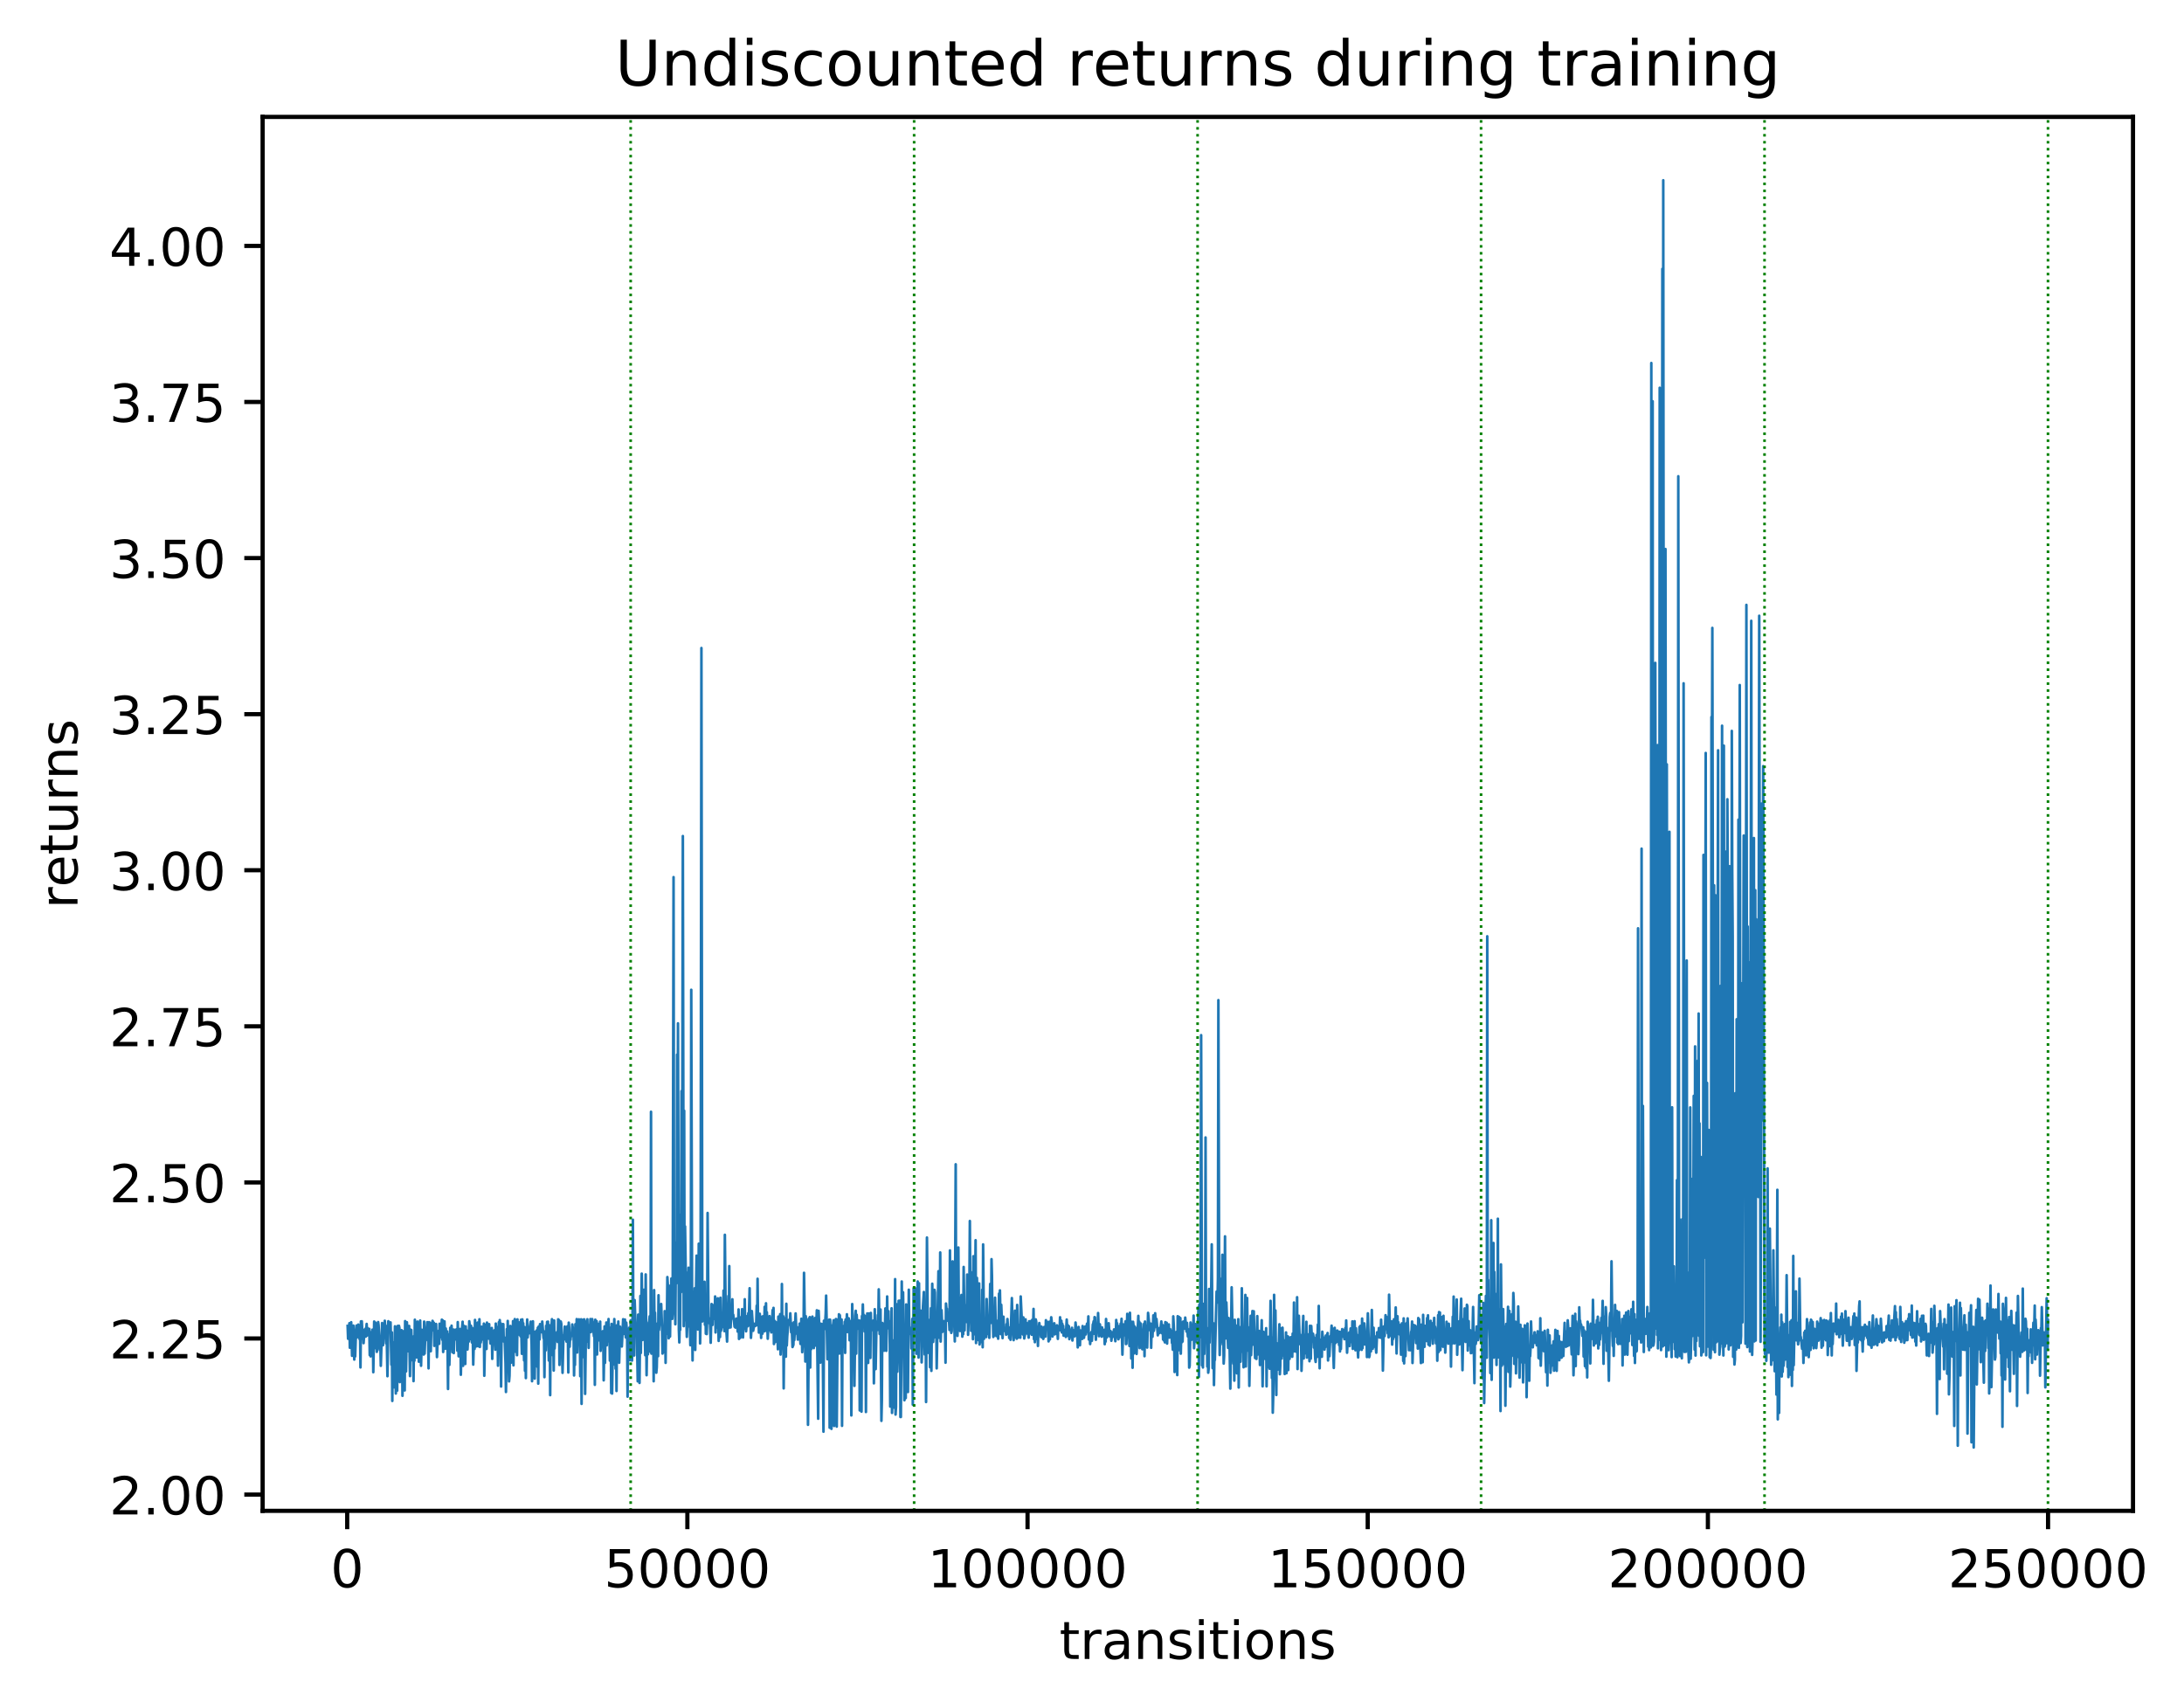 <?xml version="1.0" encoding="utf-8" standalone="no"?>
<!DOCTYPE svg PUBLIC "-//W3C//DTD SVG 1.1//EN"
  "http://www.w3.org/Graphics/SVG/1.1/DTD/svg11.dtd">
<!-- Created with matplotlib (http://matplotlib.org/) -->
<svg height="325pt" version="1.1" viewBox="0 0 417 325" width="417pt" xmlns="http://www.w3.org/2000/svg" xmlns:xlink="http://www.w3.org/1999/xlink">
 <defs>
  <style type="text/css">
*{stroke-linecap:butt;stroke-linejoin:round;}
  </style>
 </defs>
 <g id="figure_1">
  <g id="patch_1">
   <path d="M 0 325.986 
L 417.964 325.986 
L 417.964 0 
L 0 0 
z
" style="fill:#ffffff;"/>
  </g>
  <g id="axes_1">
   <g id="patch_2">
    <path d="M 50.144 288.43 
L 407.264 288.43 
L 407.264 22.318 
L 50.144 22.318 
z
" style="fill:#ffffff;"/>
   </g>
   <g id="matplotlib.axis_1">
    <g id="xtick_1">
     <g id="line2d_1">
      <defs>
       <path d="M 0 0 
L 0 3.5 
" id="m9317d8b5c2" style="stroke:#000000;stroke-width:0.8;"/>
      </defs>
      <g>
       <use style="stroke:#000000;stroke-width:0.8;" x="66.292" xlink:href="#m9317d8b5c2" y="288.43"/>
      </g>
     </g>
     <g id="text_1">
      <!-- 0 -->
      <defs>
       <path d="M 31.781 66.406 
Q 24.172 66.406 20.328 58.906 
Q 16.5 51.422 16.5 36.375 
Q 16.5 21.391 20.328 13.891 
Q 24.172 6.391 31.781 6.391 
Q 39.453 6.391 43.281 13.891 
Q 47.125 21.391 47.125 36.375 
Q 47.125 51.422 43.281 58.906 
Q 39.453 66.406 31.781 66.406 
z
M 31.781 74.219 
Q 44.047 74.219 50.516 64.516 
Q 56.984 54.828 56.984 36.375 
Q 56.984 17.969 50.516 8.266 
Q 44.047 -1.422 31.781 -1.422 
Q 19.531 -1.422 13.062 8.266 
Q 6.594 17.969 6.594 36.375 
Q 6.594 54.828 13.062 64.516 
Q 19.531 74.219 31.781 74.219 
z
" id="DejaVuSans-30"/>
      </defs>
      <g transform="translate(63.111 303.029)scale(0.1 -0.1)">
       <use xlink:href="#DejaVuSans-30"/>
      </g>
     </g>
    </g>
    <g id="xtick_2">
     <g id="line2d_2">
      <g>
       <use style="stroke:#000000;stroke-width:0.8;" x="131.242" xlink:href="#m9317d8b5c2" y="288.43"/>
      </g>
     </g>
     <g id="text_2">
      <!-- 50000 -->
      <defs>
       <path d="M 10.797 72.906 
L 49.516 72.906 
L 49.516 64.594 
L 19.828 64.594 
L 19.828 46.734 
Q 21.969 47.469 24.109 47.828 
Q 26.266 48.188 28.422 48.188 
Q 40.625 48.188 47.75 41.5 
Q 54.891 34.812 54.891 23.391 
Q 54.891 11.625 47.562 5.094 
Q 40.234 -1.422 26.906 -1.422 
Q 22.312 -1.422 17.547 -0.641 
Q 12.797 0.141 7.719 1.703 
L 7.719 11.625 
Q 12.109 9.234 16.797 8.062 
Q 21.484 6.891 26.703 6.891 
Q 35.156 6.891 40.078 11.328 
Q 45.016 15.766 45.016 23.391 
Q 45.016 31 40.078 35.438 
Q 35.156 39.891 26.703 39.891 
Q 22.75 39.891 18.812 39.016 
Q 14.891 38.141 10.797 36.281 
z
" id="DejaVuSans-35"/>
      </defs>
      <g transform="translate(115.336 303.029)scale(0.1 -0.1)">
       <use xlink:href="#DejaVuSans-35"/>
       <use x="63.623" xlink:href="#DejaVuSans-30"/>
       <use x="127.246" xlink:href="#DejaVuSans-30"/>
       <use x="190.869" xlink:href="#DejaVuSans-30"/>
       <use x="254.492" xlink:href="#DejaVuSans-30"/>
      </g>
     </g>
    </g>
    <g id="xtick_3">
     <g id="line2d_3">
      <g>
       <use style="stroke:#000000;stroke-width:0.8;" x="196.193" xlink:href="#m9317d8b5c2" y="288.43"/>
      </g>
     </g>
     <g id="text_3">
      <!-- 100000 -->
      <defs>
       <path d="M 12.406 8.297 
L 28.516 8.297 
L 28.516 63.922 
L 10.984 60.406 
L 10.984 69.391 
L 28.422 72.906 
L 38.281 72.906 
L 38.281 8.297 
L 54.391 8.297 
L 54.391 0 
L 12.406 0 
z
" id="DejaVuSans-31"/>
      </defs>
      <g transform="translate(177.105 303.029)scale(0.1 -0.1)">
       <use xlink:href="#DejaVuSans-31"/>
       <use x="63.623" xlink:href="#DejaVuSans-30"/>
       <use x="127.246" xlink:href="#DejaVuSans-30"/>
       <use x="190.869" xlink:href="#DejaVuSans-30"/>
       <use x="254.492" xlink:href="#DejaVuSans-30"/>
       <use x="318.115" xlink:href="#DejaVuSans-30"/>
      </g>
     </g>
    </g>
    <g id="xtick_4">
     <g id="line2d_4">
      <g>
       <use style="stroke:#000000;stroke-width:0.8;" x="261.143" xlink:href="#m9317d8b5c2" y="288.43"/>
      </g>
     </g>
     <g id="text_4">
      <!-- 150000 -->
      <g transform="translate(242.056 303.029)scale(0.1 -0.1)">
       <use xlink:href="#DejaVuSans-31"/>
       <use x="63.623" xlink:href="#DejaVuSans-35"/>
       <use x="127.246" xlink:href="#DejaVuSans-30"/>
       <use x="190.869" xlink:href="#DejaVuSans-30"/>
       <use x="254.492" xlink:href="#DejaVuSans-30"/>
       <use x="318.115" xlink:href="#DejaVuSans-30"/>
      </g>
     </g>
    </g>
    <g id="xtick_5">
     <g id="line2d_5">
      <g>
       <use style="stroke:#000000;stroke-width:0.8;" x="326.094" xlink:href="#m9317d8b5c2" y="288.43"/>
      </g>
     </g>
     <g id="text_5">
      <!-- 200000 -->
      <defs>
       <path d="M 19.188 8.297 
L 53.609 8.297 
L 53.609 0 
L 7.328 0 
L 7.328 8.297 
Q 12.938 14.109 22.625 23.891 
Q 32.328 33.688 34.812 36.531 
Q 39.547 41.844 41.422 45.531 
Q 43.312 49.219 43.312 52.781 
Q 43.312 58.594 39.234 62.25 
Q 35.156 65.922 28.609 65.922 
Q 23.969 65.922 18.812 64.312 
Q 13.672 62.703 7.812 59.422 
L 7.812 69.391 
Q 13.766 71.781 18.938 73 
Q 24.125 74.219 28.422 74.219 
Q 39.75 74.219 46.484 68.547 
Q 53.219 62.891 53.219 53.422 
Q 53.219 48.922 51.531 44.891 
Q 49.859 40.875 45.406 35.406 
Q 44.188 33.984 37.641 27.219 
Q 31.109 20.453 19.188 8.297 
z
" id="DejaVuSans-32"/>
      </defs>
      <g transform="translate(307.006 303.029)scale(0.1 -0.1)">
       <use xlink:href="#DejaVuSans-32"/>
       <use x="63.623" xlink:href="#DejaVuSans-30"/>
       <use x="127.246" xlink:href="#DejaVuSans-30"/>
       <use x="190.869" xlink:href="#DejaVuSans-30"/>
       <use x="254.492" xlink:href="#DejaVuSans-30"/>
       <use x="318.115" xlink:href="#DejaVuSans-30"/>
      </g>
     </g>
    </g>
    <g id="xtick_6">
     <g id="line2d_6">
      <g>
       <use style="stroke:#000000;stroke-width:0.8;" x="391.044" xlink:href="#m9317d8b5c2" y="288.43"/>
      </g>
     </g>
     <g id="text_6">
      <!-- 250000 -->
      <g transform="translate(371.957 303.029)scale(0.1 -0.1)">
       <use xlink:href="#DejaVuSans-32"/>
       <use x="63.623" xlink:href="#DejaVuSans-35"/>
       <use x="127.246" xlink:href="#DejaVuSans-30"/>
       <use x="190.869" xlink:href="#DejaVuSans-30"/>
       <use x="254.492" xlink:href="#DejaVuSans-30"/>
       <use x="318.115" xlink:href="#DejaVuSans-30"/>
      </g>
     </g>
    </g>
    <g id="text_7">
     <!-- transitions -->
     <defs>
      <path d="M 18.312 70.219 
L 18.312 54.688 
L 36.812 54.688 
L 36.812 47.703 
L 18.312 47.703 
L 18.312 18.016 
Q 18.312 11.328 20.141 9.422 
Q 21.969 7.516 27.594 7.516 
L 36.812 7.516 
L 36.812 0 
L 27.594 0 
Q 17.188 0 13.234 3.875 
Q 9.281 7.766 9.281 18.016 
L 9.281 47.703 
L 2.688 47.703 
L 2.688 54.688 
L 9.281 54.688 
L 9.281 70.219 
z
" id="DejaVuSans-74"/>
      <path d="M 41.109 46.297 
Q 39.594 47.172 37.812 47.578 
Q 36.031 48 33.891 48 
Q 26.266 48 22.188 43.047 
Q 18.109 38.094 18.109 28.812 
L 18.109 0 
L 9.078 0 
L 9.078 54.688 
L 18.109 54.688 
L 18.109 46.188 
Q 20.953 51.172 25.484 53.578 
Q 30.031 56 36.531 56 
Q 37.453 56 38.578 55.875 
Q 39.703 55.766 41.062 55.516 
z
" id="DejaVuSans-72"/>
      <path d="M 34.281 27.484 
Q 23.391 27.484 19.188 25 
Q 14.984 22.516 14.984 16.5 
Q 14.984 11.719 18.141 8.906 
Q 21.297 6.109 26.703 6.109 
Q 34.188 6.109 38.703 11.406 
Q 43.219 16.703 43.219 25.484 
L 43.219 27.484 
z
M 52.203 31.203 
L 52.203 0 
L 43.219 0 
L 43.219 8.297 
Q 40.141 3.328 35.547 0.953 
Q 30.953 -1.422 24.312 -1.422 
Q 15.922 -1.422 10.953 3.297 
Q 6 8.016 6 15.922 
Q 6 25.141 12.172 29.828 
Q 18.359 34.516 30.609 34.516 
L 43.219 34.516 
L 43.219 35.406 
Q 43.219 41.609 39.141 45 
Q 35.062 48.391 27.688 48.391 
Q 23 48.391 18.547 47.266 
Q 14.109 46.141 10.016 43.891 
L 10.016 52.203 
Q 14.938 54.109 19.578 55.047 
Q 24.219 56 28.609 56 
Q 40.484 56 46.344 49.844 
Q 52.203 43.703 52.203 31.203 
z
" id="DejaVuSans-61"/>
      <path d="M 54.891 33.016 
L 54.891 0 
L 45.906 0 
L 45.906 32.719 
Q 45.906 40.484 42.875 44.328 
Q 39.844 48.188 33.797 48.188 
Q 26.516 48.188 22.312 43.547 
Q 18.109 38.922 18.109 30.906 
L 18.109 0 
L 9.078 0 
L 9.078 54.688 
L 18.109 54.688 
L 18.109 46.188 
Q 21.344 51.125 25.703 53.562 
Q 30.078 56 35.797 56 
Q 45.219 56 50.047 50.172 
Q 54.891 44.344 54.891 33.016 
z
" id="DejaVuSans-6e"/>
      <path d="M 44.281 53.078 
L 44.281 44.578 
Q 40.484 46.531 36.375 47.5 
Q 32.281 48.484 27.875 48.484 
Q 21.188 48.484 17.844 46.438 
Q 14.5 44.391 14.5 40.281 
Q 14.5 37.156 16.891 35.375 
Q 19.281 33.594 26.516 31.984 
L 29.594 31.297 
Q 39.156 29.25 43.188 25.516 
Q 47.219 21.781 47.219 15.094 
Q 47.219 7.469 41.188 3.016 
Q 35.156 -1.422 24.609 -1.422 
Q 20.219 -1.422 15.453 -0.562 
Q 10.688 0.297 5.422 2 
L 5.422 11.281 
Q 10.406 8.688 15.234 7.391 
Q 20.062 6.109 24.812 6.109 
Q 31.156 6.109 34.562 8.281 
Q 37.984 10.453 37.984 14.406 
Q 37.984 18.062 35.516 20.016 
Q 33.062 21.969 24.703 23.781 
L 21.578 24.516 
Q 13.234 26.266 9.516 29.906 
Q 5.812 33.547 5.812 39.891 
Q 5.812 47.609 11.281 51.797 
Q 16.75 56 26.812 56 
Q 31.781 56 36.172 55.266 
Q 40.578 54.547 44.281 53.078 
z
" id="DejaVuSans-73"/>
      <path d="M 9.422 54.688 
L 18.406 54.688 
L 18.406 0 
L 9.422 0 
z
M 9.422 75.984 
L 18.406 75.984 
L 18.406 64.594 
L 9.422 64.594 
z
" id="DejaVuSans-69"/>
      <path d="M 30.609 48.391 
Q 23.391 48.391 19.188 42.75 
Q 14.984 37.109 14.984 27.297 
Q 14.984 17.484 19.156 11.844 
Q 23.344 6.203 30.609 6.203 
Q 37.797 6.203 41.984 11.859 
Q 46.188 17.531 46.188 27.297 
Q 46.188 37.016 41.984 42.703 
Q 37.797 48.391 30.609 48.391 
z
M 30.609 56 
Q 42.328 56 49.016 48.375 
Q 55.719 40.766 55.719 27.297 
Q 55.719 13.875 49.016 6.219 
Q 42.328 -1.422 30.609 -1.422 
Q 18.844 -1.422 12.172 6.219 
Q 5.516 13.875 5.516 27.297 
Q 5.516 40.766 12.172 48.375 
Q 18.844 56 30.609 56 
z
" id="DejaVuSans-6f"/>
     </defs>
     <g transform="translate(202.28 316.707)scale(0.1 -0.1)">
      <use xlink:href="#DejaVuSans-74"/>
      <use x="39.209" xlink:href="#DejaVuSans-72"/>
      <use x="80.322" xlink:href="#DejaVuSans-61"/>
      <use x="141.602" xlink:href="#DejaVuSans-6e"/>
      <use x="204.98" xlink:href="#DejaVuSans-73"/>
      <use x="257.08" xlink:href="#DejaVuSans-69"/>
      <use x="284.863" xlink:href="#DejaVuSans-74"/>
      <use x="324.072" xlink:href="#DejaVuSans-69"/>
      <use x="351.855" xlink:href="#DejaVuSans-6f"/>
      <use x="413.037" xlink:href="#DejaVuSans-6e"/>
      <use x="476.416" xlink:href="#DejaVuSans-73"/>
     </g>
    </g>
   </g>
   <g id="matplotlib.axis_2">
    <g id="ytick_1">
     <g id="line2d_7">
      <defs>
       <path d="M 0 0 
L -3.5 0 
" id="mde953dba46" style="stroke:#000000;stroke-width:0.8;"/>
      </defs>
      <g>
       <use style="stroke:#000000;stroke-width:0.8;" x="50.144" xlink:href="#mde953dba46" y="285.326"/>
      </g>
     </g>
     <g id="text_8">
      <!-- 2.00 -->
      <defs>
       <path d="M 10.688 12.406 
L 21 12.406 
L 21 0 
L 10.688 0 
z
" id="DejaVuSans-2e"/>
      </defs>
      <g transform="translate(20.878 289.125)scale(0.1 -0.1)">
       <use xlink:href="#DejaVuSans-32"/>
       <use x="63.623" xlink:href="#DejaVuSans-2e"/>
       <use x="95.41" xlink:href="#DejaVuSans-30"/>
       <use x="159.033" xlink:href="#DejaVuSans-30"/>
      </g>
     </g>
    </g>
    <g id="ytick_2">
     <g id="line2d_8">
      <g>
       <use style="stroke:#000000;stroke-width:0.8;" x="50.144" xlink:href="#mde953dba46" y="255.529"/>
      </g>
     </g>
     <g id="text_9">
      <!-- 2.25 -->
      <g transform="translate(20.878 259.328)scale(0.1 -0.1)">
       <use xlink:href="#DejaVuSans-32"/>
       <use x="63.623" xlink:href="#DejaVuSans-2e"/>
       <use x="95.41" xlink:href="#DejaVuSans-32"/>
       <use x="159.033" xlink:href="#DejaVuSans-35"/>
      </g>
     </g>
    </g>
    <g id="ytick_3">
     <g id="line2d_9">
      <g>
       <use style="stroke:#000000;stroke-width:0.8;" x="50.144" xlink:href="#mde953dba46" y="225.731"/>
      </g>
     </g>
     <g id="text_10">
      <!-- 2.50 -->
      <g transform="translate(20.878 229.53)scale(0.1 -0.1)">
       <use xlink:href="#DejaVuSans-32"/>
       <use x="63.623" xlink:href="#DejaVuSans-2e"/>
       <use x="95.41" xlink:href="#DejaVuSans-35"/>
       <use x="159.033" xlink:href="#DejaVuSans-30"/>
      </g>
     </g>
    </g>
    <g id="ytick_4">
     <g id="line2d_10">
      <g>
       <use style="stroke:#000000;stroke-width:0.8;" x="50.144" xlink:href="#mde953dba46" y="195.933"/>
      </g>
     </g>
     <g id="text_11">
      <!-- 2.75 -->
      <defs>
       <path d="M 8.203 72.906 
L 55.078 72.906 
L 55.078 68.703 
L 28.609 0 
L 18.312 0 
L 43.219 64.594 
L 8.203 64.594 
z
" id="DejaVuSans-37"/>
      </defs>
      <g transform="translate(20.878 199.732)scale(0.1 -0.1)">
       <use xlink:href="#DejaVuSans-32"/>
       <use x="63.623" xlink:href="#DejaVuSans-2e"/>
       <use x="95.41" xlink:href="#DejaVuSans-37"/>
       <use x="159.033" xlink:href="#DejaVuSans-35"/>
      </g>
     </g>
    </g>
    <g id="ytick_5">
     <g id="line2d_11">
      <g>
       <use style="stroke:#000000;stroke-width:0.8;" x="50.144" xlink:href="#mde953dba46" y="166.135"/>
      </g>
     </g>
     <g id="text_12">
      <!-- 3.00 -->
      <defs>
       <path d="M 40.578 39.312 
Q 47.656 37.797 51.625 33 
Q 55.609 28.219 55.609 21.188 
Q 55.609 10.406 48.188 4.484 
Q 40.766 -1.422 27.094 -1.422 
Q 22.516 -1.422 17.656 -0.516 
Q 12.797 0.391 7.625 2.203 
L 7.625 11.719 
Q 11.719 9.328 16.594 8.109 
Q 21.484 6.891 26.812 6.891 
Q 36.078 6.891 40.938 10.547 
Q 45.797 14.203 45.797 21.188 
Q 45.797 27.641 41.281 31.266 
Q 36.766 34.906 28.719 34.906 
L 20.219 34.906 
L 20.219 43.016 
L 29.109 43.016 
Q 36.375 43.016 40.234 45.922 
Q 44.094 48.828 44.094 54.297 
Q 44.094 59.906 40.109 62.906 
Q 36.141 65.922 28.719 65.922 
Q 24.656 65.922 20.016 65.031 
Q 15.375 64.156 9.812 62.312 
L 9.812 71.094 
Q 15.438 72.656 20.344 73.438 
Q 25.25 74.219 29.594 74.219 
Q 40.828 74.219 47.359 69.109 
Q 53.906 64.016 53.906 55.328 
Q 53.906 49.266 50.438 45.094 
Q 46.969 40.922 40.578 39.312 
z
" id="DejaVuSans-33"/>
      </defs>
      <g transform="translate(20.878 169.935)scale(0.1 -0.1)">
       <use xlink:href="#DejaVuSans-33"/>
       <use x="63.623" xlink:href="#DejaVuSans-2e"/>
       <use x="95.41" xlink:href="#DejaVuSans-30"/>
       <use x="159.033" xlink:href="#DejaVuSans-30"/>
      </g>
     </g>
    </g>
    <g id="ytick_6">
     <g id="line2d_12">
      <g>
       <use style="stroke:#000000;stroke-width:0.8;" x="50.144" xlink:href="#mde953dba46" y="136.338"/>
      </g>
     </g>
     <g id="text_13">
      <!-- 3.25 -->
      <g transform="translate(20.878 140.137)scale(0.1 -0.1)">
       <use xlink:href="#DejaVuSans-33"/>
       <use x="63.623" xlink:href="#DejaVuSans-2e"/>
       <use x="95.41" xlink:href="#DejaVuSans-32"/>
       <use x="159.033" xlink:href="#DejaVuSans-35"/>
      </g>
     </g>
    </g>
    <g id="ytick_7">
     <g id="line2d_13">
      <g>
       <use style="stroke:#000000;stroke-width:0.8;" x="50.144" xlink:href="#mde953dba46" y="106.54"/>
      </g>
     </g>
     <g id="text_14">
      <!-- 3.50 -->
      <g transform="translate(20.878 110.339)scale(0.1 -0.1)">
       <use xlink:href="#DejaVuSans-33"/>
       <use x="63.623" xlink:href="#DejaVuSans-2e"/>
       <use x="95.41" xlink:href="#DejaVuSans-35"/>
       <use x="159.033" xlink:href="#DejaVuSans-30"/>
      </g>
     </g>
    </g>
    <g id="ytick_8">
     <g id="line2d_14">
      <g>
       <use style="stroke:#000000;stroke-width:0.8;" x="50.144" xlink:href="#mde953dba46" y="76.742"/>
      </g>
     </g>
     <g id="text_15">
      <!-- 3.75 -->
      <g transform="translate(20.878 80.542)scale(0.1 -0.1)">
       <use xlink:href="#DejaVuSans-33"/>
       <use x="63.623" xlink:href="#DejaVuSans-2e"/>
       <use x="95.41" xlink:href="#DejaVuSans-37"/>
       <use x="159.033" xlink:href="#DejaVuSans-35"/>
      </g>
     </g>
    </g>
    <g id="ytick_9">
     <g id="line2d_15">
      <g>
       <use style="stroke:#000000;stroke-width:0.8;" x="50.144" xlink:href="#mde953dba46" y="46.945"/>
      </g>
     </g>
     <g id="text_16">
      <!-- 4.00 -->
      <defs>
       <path d="M 37.797 64.312 
L 12.891 25.391 
L 37.797 25.391 
z
M 35.203 72.906 
L 47.609 72.906 
L 47.609 25.391 
L 58.016 25.391 
L 58.016 17.188 
L 47.609 17.188 
L 47.609 0 
L 37.797 0 
L 37.797 17.188 
L 4.891 17.188 
L 4.891 26.703 
z
" id="DejaVuSans-34"/>
      </defs>
      <g transform="translate(20.878 50.744)scale(0.1 -0.1)">
       <use xlink:href="#DejaVuSans-34"/>
       <use x="63.623" xlink:href="#DejaVuSans-2e"/>
       <use x="95.41" xlink:href="#DejaVuSans-30"/>
       <use x="159.033" xlink:href="#DejaVuSans-30"/>
      </g>
     </g>
    </g>
    <g id="text_17">
     <!-- returns -->
     <defs>
      <path d="M 56.203 29.594 
L 56.203 25.203 
L 14.891 25.203 
Q 15.484 15.922 20.484 11.062 
Q 25.484 6.203 34.422 6.203 
Q 39.594 6.203 44.453 7.469 
Q 49.312 8.734 54.109 11.281 
L 54.109 2.781 
Q 49.266 0.734 44.188 -0.344 
Q 39.109 -1.422 33.891 -1.422 
Q 20.797 -1.422 13.156 6.188 
Q 5.516 13.812 5.516 26.812 
Q 5.516 40.234 12.766 48.109 
Q 20.016 56 32.328 56 
Q 43.359 56 49.781 48.891 
Q 56.203 41.797 56.203 29.594 
z
M 47.219 32.234 
Q 47.125 39.594 43.094 43.984 
Q 39.062 48.391 32.422 48.391 
Q 24.906 48.391 20.391 44.141 
Q 15.875 39.891 15.188 32.172 
z
" id="DejaVuSans-65"/>
      <path d="M 8.5 21.578 
L 8.5 54.688 
L 17.484 54.688 
L 17.484 21.922 
Q 17.484 14.156 20.5 10.266 
Q 23.531 6.391 29.594 6.391 
Q 36.859 6.391 41.078 11.031 
Q 45.312 15.672 45.312 23.688 
L 45.312 54.688 
L 54.297 54.688 
L 54.297 0 
L 45.312 0 
L 45.312 8.406 
Q 42.047 3.422 37.719 1 
Q 33.406 -1.422 27.688 -1.422 
Q 18.266 -1.422 13.375 4.438 
Q 8.5 10.297 8.5 21.578 
z
M 31.109 56 
z
" id="DejaVuSans-75"/>
     </defs>
     <g transform="translate(14.798 173.462)rotate(-90)scale(0.1 -0.1)">
      <use xlink:href="#DejaVuSans-72"/>
      <use x="41.082" xlink:href="#DejaVuSans-65"/>
      <use x="102.605" xlink:href="#DejaVuSans-74"/>
      <use x="141.814" xlink:href="#DejaVuSans-75"/>
      <use x="205.193" xlink:href="#DejaVuSans-72"/>
      <use x="246.291" xlink:href="#DejaVuSans-6e"/>
      <use x="309.67" xlink:href="#DejaVuSans-73"/>
     </g>
    </g>
   </g>
   <g id="line2d_16">
    <path clip-path="url(#p6566d7879b)" d="M 66.376 253.126 
L 66.461 255.576 
L 66.545 253.332 
L 66.63 253.499 
L 66.714 252.615 
L 66.799 257.295 
L 66.883 253.043 
L 66.968 253.311 
L 67.052 252.422 
L 67.221 258.833 
L 67.305 257.764 
L 67.474 253.067 
L 67.643 259.552 
L 67.727 255.342 
L 67.812 258.959 
L 67.981 253.973 
L 68.065 253.055 
L 68.15 255.349 
L 68.403 252.874 
L 68.572 254.65 
L 68.656 255.646 
L 68.741 254.043 
L 68.825 261.051 
L 68.91 252.266 
L 68.994 252.989 
L 69.078 252.246 
L 69.247 255.603 
L 69.332 253.893 
L 69.416 256.418 
L 69.585 253.872 
L 69.669 254.709 
L 69.754 253.665 
L 69.838 255.176 
L 70.007 252.749 
L 70.092 254.954 
L 70.176 253.53 
L 70.345 254.455 
L 70.514 253.692 
L 70.598 258.698 
L 70.683 254.303 
L 70.767 258.944 
L 70.936 254.534 
L 71.02 255.494 
L 71.105 253.845 
L 71.189 254.484 
L 71.274 261.963 
L 71.443 252.29 
L 71.611 254.858 
L 71.696 252.514 
L 71.78 257.402 
L 71.865 255.721 
L 71.949 258.078 
L 72.034 257.437 
L 72.203 252.392 
L 72.287 253.028 
L 72.54 257.738 
L 72.625 256.659 
L 72.709 260.743 
L 72.962 252.577 
L 73.047 252.808 
L 73.131 256.815 
L 73.3 252.744 
L 73.385 254.122 
L 73.469 252.143 
L 73.638 254.455 
L 73.722 256.468 
L 73.807 253.157 
L 73.976 262.731 
L 74.145 252.241 
L 74.229 252.422 
L 74.398 253.914 
L 74.482 254.039 
L 74.567 252.459 
L 74.736 260.537 
L 74.82 254.362 
L 74.904 267.447 
L 74.989 256.24 
L 75.073 256.695 
L 75.158 257.708 
L 75.242 264.862 
L 75.411 253.205 
L 75.58 266.033 
L 75.749 253.393 
L 75.833 265.484 
L 75.918 253.133 
L 76.002 260.175 
L 76.171 253.103 
L 76.255 253.474 
L 76.34 263.851 
L 76.424 254.013 
L 76.509 255.699 
L 76.678 253.935 
L 76.762 255.134 
L 76.846 266.469 
L 77.015 254.146 
L 77.184 257.76 
L 77.269 265.441 
L 77.353 252.213 
L 77.438 254.374 
L 77.522 261.814 
L 77.691 252.43 
L 77.944 257.964 
L 78.113 253.135 
L 78.282 262.706 
L 78.366 253.826 
L 78.451 257.232 
L 78.535 253.912 
L 78.62 256.612 
L 78.704 255.181 
L 78.788 259.746 
L 78.873 256.853 
L 78.957 263.666 
L 79.042 255.09 
L 79.126 259.767 
L 79.211 251.948 
L 79.295 253.172 
L 79.548 259.154 
L 79.717 252.305 
L 79.802 257.255 
L 79.886 256.255 
L 79.971 259.961 
L 80.055 255.345 
L 80.139 257.301 
L 80.224 252.103 
L 80.393 260.733 
L 80.562 253.872 
L 80.646 254.22 
L 80.731 256.089 
L 80.815 254.546 
L 80.899 258.594 
L 80.984 252.307 
L 81.068 258.407 
L 81.237 254.206 
L 81.322 255.731 
L 81.575 252.415 
L 81.659 255.895 
L 81.744 254.04 
L 81.828 261.228 
L 81.913 252.414 
L 81.997 252.745 
L 82.081 252.511 
L 82.25 257.956 
L 82.335 253.914 
L 82.419 254.032 
L 82.588 252.161 
L 82.673 252.372 
L 82.757 254.008 
L 82.841 252.539 
L 82.926 256.941 
L 83.095 253.906 
L 83.179 254.012 
L 83.264 252.761 
L 83.432 259.082 
L 83.601 254.766 
L 83.686 255.236 
L 83.77 254.044 
L 83.855 256.551 
L 83.939 252.71 
L 84.023 253.617 
L 84.192 255.269 
L 84.361 251.938 
L 84.446 255.767 
L 84.53 252.063 
L 84.615 258.105 
L 84.699 256.735 
L 84.868 252.26 
L 85.037 257.482 
L 85.121 253.628 
L 85.206 257.039 
L 85.374 254.177 
L 85.459 257.355 
L 85.543 265.168 
L 85.628 254.749 
L 85.712 255.069 
L 85.797 260.574 
L 85.966 253.483 
L 86.134 257.479 
L 86.219 253.083 
L 86.388 258.152 
L 86.557 253.825 
L 86.641 258.315 
L 86.725 253.861 
L 86.81 255.769 
L 86.979 253.968 
L 87.063 254.39 
L 87.148 253.78 
L 87.232 254.603 
L 87.316 257.845 
L 87.401 252.401 
L 87.57 258.929 
L 87.739 254.242 
L 87.823 253.72 
L 87.908 254.751 
L 87.992 262.453 
L 88.161 254.298 
L 88.33 252.327 
L 88.414 260.748 
L 88.499 253.056 
L 88.583 253.731 
L 88.667 253.859 
L 88.752 254.293 
L 88.836 260.398 
L 88.921 253.212 
L 89.005 255.573 
L 89.09 253.978 
L 89.259 257.629 
L 89.427 254.501 
L 89.512 256.112 
L 89.596 252.239 
L 89.681 252.942 
L 89.85 255.636 
L 89.934 253.104 
L 90.103 256.295 
L 90.187 253.522 
L 90.272 255.473 
L 90.356 260.512 
L 90.525 253.723 
L 90.609 257.517 
L 90.694 251.984 
L 90.863 257.074 
L 90.947 256.932 
L 91.201 252.491 
L 91.285 257.018 
L 91.454 253.554 
L 91.538 251.855 
L 91.623 257.143 
L 91.707 253.478 
L 91.792 256.291 
L 91.876 255.428 
L 91.96 253.287 
L 92.045 255.732 
L 92.214 253.561 
L 92.298 254.913 
L 92.383 252.685 
L 92.467 262.643 
L 92.636 253.146 
L 92.72 253.276 
L 92.805 252.873 
L 92.889 257.531 
L 92.974 252.493 
L 93.058 253.464 
L 93.143 255.397 
L 93.227 254.758 
L 93.311 255.562 
L 93.396 252.786 
L 93.48 254.995 
L 93.565 254.733 
L 93.649 256.488 
L 93.902 253.522 
L 93.987 259.419 
L 94.071 254.973 
L 94.156 255.634 
L 94.24 254.629 
L 94.325 254.998 
L 94.409 253.958 
L 94.578 257.675 
L 94.662 252.686 
L 94.747 255.329 
L 94.831 253.317 
L 94.916 254.977 
L 95 253.963 
L 95.085 260.723 
L 95.253 252.419 
L 95.338 254.666 
L 95.422 252.017 
L 95.507 253.935 
L 95.591 252.636 
L 95.676 264.697 
L 95.76 254.995 
L 95.844 255.266 
L 96.013 252.781 
L 96.098 252.792 
L 96.182 256.102 
L 96.267 255.45 
L 96.351 255.372 
L 96.52 260.242 
L 96.604 265.741 
L 96.773 253.722 
L 96.858 258.073 
L 96.942 252.178 
L 97.195 263.718 
L 97.28 262.687 
L 97.449 253.14 
L 97.533 254.898 
L 97.618 260.132 
L 97.702 254.149 
L 97.786 254.578 
L 97.871 257.912 
L 97.955 252.218 
L 98.04 260.648 
L 98.124 252.331 
L 98.209 253.431 
L 98.293 251.828 
L 98.462 258.066 
L 98.631 252.099 
L 98.715 258.715 
L 98.8 251.88 
L 98.884 254.715 
L 98.969 254.108 
L 99.137 252.461 
L 99.222 254.846 
L 99.306 254.622 
L 99.391 255.112 
L 99.475 251.952 
L 99.644 258.455 
L 99.729 251.882 
L 99.813 252.998 
L 99.897 252.623 
L 100.066 259.719 
L 100.151 253.348 
L 100.235 261.689 
L 100.32 253.502 
L 100.404 263.087 
L 100.488 253.742 
L 100.573 254.666 
L 100.657 251.906 
L 100.742 255.329 
L 100.826 253.98 
L 100.911 254.196 
L 100.995 254.552 
L 101.333 252.309 
L 101.502 256.62 
L 101.586 263.685 
L 101.755 252.252 
L 101.839 258.958 
L 101.924 254.234 
L 102.093 263.19 
L 102.177 254.284 
L 102.262 256.871 
L 102.346 257.581 
L 102.43 254.005 
L 102.599 260.924 
L 102.684 253.477 
L 102.768 264.146 
L 102.853 253.252 
L 102.937 254.76 
L 103.021 255.71 
L 103.106 252.787 
L 103.19 253.648 
L 103.275 253.17 
L 103.444 254.34 
L 103.528 252.299 
L 103.781 255.472 
L 103.866 254.167 
L 103.95 262.911 
L 104.035 254.865 
L 104.119 256.871 
L 104.204 257.791 
L 104.288 253.105 
L 104.372 254.493 
L 104.457 252.359 
L 104.541 252.64 
L 104.626 252.31 
L 104.795 259.742 
L 104.879 252.993 
L 104.964 254.186 
L 105.048 266.345 
L 105.132 253.692 
L 105.217 254.329 
L 105.386 251.843 
L 105.47 258.687 
L 105.639 254.802 
L 105.723 261.646 
L 105.808 252.088 
L 105.892 257.449 
L 106.061 254.482 
L 106.146 254.747 
L 106.23 254.675 
L 106.314 254.628 
L 106.399 254.248 
L 106.483 256.186 
L 106.568 251.865 
L 106.652 255.736 
L 106.737 252.007 
L 106.821 260.573 
L 106.906 252.294 
L 106.99 252.324 
L 107.074 252.292 
L 107.159 252.683 
L 107.412 262.082 
L 107.581 254.925 
L 107.665 255.8 
L 107.834 253.248 
L 108.003 255.065 
L 108.088 254.176 
L 108.172 256.124 
L 108.341 253.198 
L 108.425 254.658 
L 108.51 262.015 
L 108.594 252.508 
L 108.679 253.456 
L 108.763 257.106 
L 108.848 255.209 
L 108.932 255.772 
L 109.016 254.666 
L 109.101 255.084 
L 109.185 254.75 
L 109.27 252.847 
L 109.523 254.666 
L 109.607 262.583 
L 109.692 257.226 
L 109.776 260.579 
L 109.861 252.806 
L 110.03 255.552 
L 110.114 251.83 
L 110.199 258.207 
L 110.367 252.672 
L 110.536 251.866 
L 110.705 252.289 
L 110.79 262.721 
L 110.958 251.864 
L 111.043 268.01 
L 111.127 252.564 
L 111.296 259.091 
L 111.381 251.922 
L 111.465 254.349 
L 111.549 251.873 
L 111.634 253.048 
L 111.718 266.104 
L 111.887 252.302 
L 111.972 252.323 
L 112.056 256.124 
L 112.141 251.853 
L 112.225 255.102 
L 112.309 253.502 
L 112.394 257.323 
L 112.478 253.009 
L 112.563 254.003 
L 112.647 253.912 
L 112.732 251.819 
L 112.816 254.32 
L 112.9 252.489 
L 112.985 252.995 
L 113.069 251.822 
L 113.238 253.23 
L 113.407 255.114 
L 113.491 252.445 
L 113.576 264.373 
L 113.66 251.941 
L 113.745 254.666 
L 113.829 254.666 
L 113.914 252.214 
L 113.998 258.581 
L 114.083 252.686 
L 114.167 254.407 
L 114.251 255.427 
L 114.336 252.76 
L 114.42 255.895 
L 114.505 255.427 
L 114.589 252.31 
L 114.674 257.89 
L 114.842 254.812 
L 115.011 254.666 
L 115.096 254.143 
L 115.18 254.666 
L 115.265 263.519 
L 115.434 253.228 
L 115.518 260.183 
L 115.602 254.408 
L 115.687 256.849 
L 115.771 252.478 
L 115.856 256.827 
L 115.94 252.503 
L 116.109 254.687 
L 116.193 251.816 
L 116.278 256.124 
L 116.362 254.666 
L 116.447 259.754 
L 116.616 253.444 
L 116.7 265.931 
L 116.784 252.747 
L 116.869 266.044 
L 117.038 254.61 
L 117.122 260.497 
L 117.291 251.821 
L 117.544 261.295 
L 117.629 254.042 
L 117.713 265.552 
L 117.798 253.007 
L 117.882 255.757 
L 117.967 257.191 
L 118.051 252.293 
L 118.22 260.158 
L 118.389 253.273 
L 118.473 254.771 
L 118.558 254.458 
L 118.642 254.666 
L 118.726 257.056 
L 118.98 251.853 
L 119.064 254.59 
L 119.149 252.2 
L 119.233 254.666 
L 119.318 251.909 
L 119.486 255.335 
L 119.571 252.498 
L 119.74 254.666 
L 119.824 266.629 
L 119.909 254.842 
L 119.993 255.102 
L 120.077 254.666 
L 120.162 253.456 
L 120.246 259.684 
L 120.415 252.077 
L 120.584 254.463 
L 120.669 259.746 
L 120.753 256.458 
L 120.837 232.854 
L 120.922 253.22 
L 121.006 250.433 
L 121.091 258.77 
L 121.175 248.201 
L 121.26 250.641 
L 121.428 254.434 
L 121.513 255.005 
L 121.597 253.77 
L 121.766 263.703 
L 121.851 250.972 
L 121.935 251.047 
L 122.104 264.01 
L 122.273 247.406 
L 122.357 258.293 
L 122.526 243.147 
L 122.695 255.806 
L 122.864 253.996 
L 122.948 246.224 
L 123.202 258.726 
L 123.286 243.3 
L 123.455 262.537 
L 123.539 256.284 
L 123.624 258.095 
L 123.708 258.553 
L 123.877 252.476 
L 123.961 252.285 
L 124.046 251.291 
L 124.13 252.246 
L 124.215 258.097 
L 124.299 212.249 
L 124.384 258.418 
L 124.468 254.301 
L 124.553 252.507 
L 124.637 254.346 
L 124.721 252.227 
L 124.806 263.695 
L 124.89 246.296 
L 124.975 253.499 
L 125.059 250.599 
L 125.312 262.061 
L 125.397 261.036 
L 125.566 252.648 
L 125.65 258.911 
L 125.735 247.278 
L 125.819 253.903 
L 125.904 252.752 
L 125.988 252.639 
L 126.241 248.949 
L 126.41 253.635 
L 126.495 258.409 
L 126.663 254.06 
L 126.832 258.153 
L 126.917 250.308 
L 127.001 252.468 
L 127.086 260.179 
L 127.17 251.841 
L 127.254 254.677 
L 127.339 251.707 
L 127.423 243.804 
L 127.508 245.265 
L 127.592 246.562 
L 127.677 255.487 
L 127.761 245.463 
L 127.93 255.153 
L 128.014 248.22 
L 128.099 250.716 
L 128.183 244.08 
L 128.352 251.787 
L 128.437 250.677 
L 128.605 167.453 
L 128.69 237.973 
L 128.774 237.164 
L 128.943 252.813 
L 129.028 241.762 
L 129.112 245.014 
L 129.196 241.756 
L 129.281 201.333 
L 129.365 239.399 
L 129.45 195.365 
L 129.619 253.851 
L 129.703 256.278 
L 129.788 252.571 
L 129.872 253.885 
L 129.956 231.885 
L 130.041 246.69 
L 130.125 208.299 
L 130.21 246.317 
L 130.379 159.612 
L 130.547 253.172 
L 130.632 212.046 
L 130.716 252.042 
L 130.801 234.128 
L 131.054 251.684 
L 131.139 255.216 
L 131.223 252.883 
L 131.307 242.944 
L 131.392 252.816 
L 131.476 242.02 
L 131.561 253.224 
L 131.645 251.229 
L 131.73 252.696 
L 131.814 256.81 
L 131.898 253.522 
L 131.983 188.959 
L 132.152 251.451 
L 132.236 259.718 
L 132.321 246.616 
L 132.405 256.553 
L 132.658 245.937 
L 132.743 257.712 
L 132.996 239.714 
L 133.249 253.807 
L 133.334 251.817 
L 133.418 237.434 
L 133.503 252.55 
L 133.587 247.577 
L 133.672 256.471 
L 133.756 251.972 
L 133.925 123.713 
L 134.094 252.271 
L 134.263 247.437 
L 134.431 250.488 
L 134.516 244.708 
L 134.6 252.913 
L 134.685 248.534 
L 134.769 254.616 
L 134.854 247.217 
L 134.938 254.687 
L 135.023 251.387 
L 135.107 231.566 
L 135.276 251.906 
L 135.445 252.626 
L 135.529 251.702 
L 135.698 256.346 
L 135.867 248.949 
L 135.951 252.966 
L 136.036 252.935 
L 136.12 250.293 
L 136.205 250.95 
L 136.289 251.778 
L 136.374 249.064 
L 136.458 251.2 
L 136.542 247.506 
L 136.627 254.375 
L 136.711 248.503 
L 136.88 253.435 
L 137.049 247.856 
L 137.218 255.99 
L 137.387 253.123 
L 137.471 255.247 
L 137.556 247.75 
L 137.64 254.093 
L 137.724 253.729 
L 137.978 250.596 
L 138.062 253.336 
L 138.147 246.382 
L 138.316 254.129 
L 138.4 235.739 
L 138.569 252.057 
L 138.822 256.116 
L 139.075 247.41 
L 139.16 253.498 
L 139.244 241.709 
L 139.329 251.845 
L 139.413 249.428 
L 139.498 253.415 
L 139.582 251.303 
L 139.667 251.331 
L 139.751 250.807 
L 139.835 248.046 
L 139.92 251.731 
L 140.004 251.003 
L 140.173 252.475 
L 140.258 253.289 
L 140.342 252.39 
L 140.426 253.449 
L 140.511 252.962 
L 140.595 251.731 
L 140.68 251.959 
L 140.764 252.501 
L 140.849 254.216 
L 140.933 253.126 
L 141.017 249.981 
L 141.102 255.616 
L 141.271 251.489 
L 141.355 255.393 
L 141.44 252.858 
L 141.524 254.59 
L 141.693 249.931 
L 141.862 255.332 
L 142.031 250.226 
L 142.115 251.944 
L 142.2 248.036 
L 142.284 253.674 
L 142.368 252.448 
L 142.453 254.156 
L 142.622 251.987 
L 142.706 251.222 
L 142.791 253.187 
L 142.875 250.701 
L 142.959 252.791 
L 143.128 245.939 
L 143.213 253.031 
L 143.297 252.181 
L 143.382 255.409 
L 143.466 254.026 
L 143.551 250.296 
L 143.804 254.053 
L 144.057 252.717 
L 144.226 253.133 
L 144.395 252.433 
L 144.479 249.259 
L 144.564 253.001 
L 144.648 244.128 
L 144.733 252.725 
L 144.817 251.186 
L 144.902 254.403 
L 145.07 250.813 
L 145.155 253.46 
L 145.239 252.384 
L 145.324 255.416 
L 145.408 251.393 
L 145.493 252.307 
L 145.577 254.615 
L 145.661 251.289 
L 145.746 253.354 
L 145.83 251.278 
L 145.915 254.167 
L 145.999 249.486 
L 146.084 253.514 
L 146.168 252.468 
L 146.252 248.81 
L 146.337 254.087 
L 146.421 250.521 
L 146.59 255.575 
L 146.759 252.406 
L 146.928 251.256 
L 147.097 253.995 
L 147.181 252.926 
L 147.266 254.373 
L 147.35 253.668 
L 147.519 250.11 
L 147.603 254.236 
L 147.688 249.685 
L 147.772 256.586 
L 147.941 252.189 
L 148.026 256.199 
L 148.194 252.445 
L 148.363 252.6 
L 148.532 257.587 
L 148.617 251.35 
L 148.701 254.478 
L 148.786 251.485 
L 148.87 254.467 
L 148.954 250.884 
L 149.039 258.594 
L 149.123 256.649 
L 149.208 257.213 
L 149.292 245.128 
L 149.377 254.411 
L 149.461 253.377 
L 149.545 251.291 
L 149.63 265.054 
L 149.714 254.933 
L 149.799 255.13 
L 149.883 251.666 
L 150.052 259.003 
L 150.137 248.904 
L 150.221 256.872 
L 150.305 255.12 
L 150.559 252.008 
L 150.643 252.912 
L 150.728 252.666 
L 150.812 252.333 
L 150.896 250.724 
L 151.065 254.351 
L 151.15 252.629 
L 151.319 257.159 
L 151.487 256.721 
L 151.572 252.443 
L 151.656 255.831 
L 151.91 250.745 
L 152.079 254.599 
L 152.163 254.23 
L 152.247 254.379 
L 152.332 255.741 
L 152.416 253.412 
L 152.585 255.679 
L 152.67 252.688 
L 152.838 256.565 
L 153.007 251.761 
L 153.176 258.143 
L 153.261 256.388 
L 153.345 252.309 
L 153.429 254.212 
L 153.514 242.991 
L 153.767 259.925 
L 153.852 251.274 
L 153.936 252.778 
L 154.105 252.012 
L 154.274 272.008 
L 154.443 251.701 
L 154.527 252.352 
L 154.612 251.451 
L 154.696 261.077 
L 154.78 252.23 
L 154.865 257.59 
L 155.034 251.543 
L 155.118 251.352 
L 155.372 257.374 
L 155.625 251.62 
L 155.709 256.885 
L 155.963 250.147 
L 156.216 270.847 
L 156.3 250.245 
L 156.385 252.239 
L 156.469 257.234 
L 156.554 252.636 
L 156.638 260.13 
L 156.722 257.882 
L 156.807 257.683 
L 156.891 252.752 
L 156.976 254.342 
L 157.06 253.512 
L 157.229 273.321 
L 157.314 252.136 
L 157.398 252.637 
L 157.482 253.726 
L 157.651 250.78 
L 157.736 247.344 
L 157.989 259.496 
L 158.158 253.109 
L 158.242 253.56 
L 158.327 251.927 
L 158.411 272.563 
L 158.496 251.931 
L 158.58 256.486 
L 158.664 253.029 
L 158.749 272.779 
L 158.918 254.124 
L 159.171 252.043 
L 159.256 272.231 
L 159.424 256.809 
L 159.593 251.818 
L 159.678 251.843 
L 159.762 272.35 
L 159.931 252.609 
L 160.015 252.247 
L 160.1 254.173 
L 160.184 250.907 
L 160.269 258.408 
L 160.353 251.095 
L 160.438 252.815 
L 160.522 252.483 
L 160.607 252.821 
L 160.691 251.902 
L 160.775 272.202 
L 160.86 253.653 
L 160.944 254.112 
L 161.029 254.748 
L 161.113 253.126 
L 161.198 257.154 
L 161.282 252.358 
L 161.366 258.274 
L 161.451 251.911 
L 161.535 252.467 
L 161.62 252.526 
L 161.704 250.906 
L 161.789 254.292 
L 161.873 252.035 
L 161.957 253.184 
L 162.042 251.67 
L 162.126 252.157 
L 162.211 255.871 
L 162.295 252.203 
L 162.38 252.464 
L 162.464 253.85 
L 162.549 270.219 
L 162.717 248.959 
L 162.971 259.71 
L 163.055 252.045 
L 163.14 264.571 
L 163.308 251.17 
L 163.393 250.246 
L 163.477 258.417 
L 163.562 250.997 
L 163.646 252.461 
L 163.731 253.679 
L 163.815 252.655 
L 163.899 253.228 
L 163.984 252.072 
L 164.068 252.516 
L 164.153 269.257 
L 164.322 252.657 
L 164.406 252.078 
L 164.491 269.494 
L 164.575 251.247 
L 164.659 252.047 
L 164.744 249.027 
L 164.828 252.363 
L 164.913 250.997 
L 164.997 251.067 
L 165.082 254.195 
L 165.166 251.255 
L 165.25 252.339 
L 165.335 269.564 
L 165.419 253.018 
L 165.504 257.348 
L 165.588 250.743 
L 165.673 251.999 
L 165.757 260.203 
L 165.926 250.752 
L 166.01 252.966 
L 166.179 259.238 
L 166.264 250.648 
L 166.348 253.973 
L 166.433 252.475 
L 166.517 252.643 
L 166.686 252.803 
L 166.77 252.093 
L 166.855 264.089 
L 167.024 249.941 
L 167.192 261.372 
L 167.361 252.314 
L 167.446 252.756 
L 167.53 253.913 
L 167.615 251.059 
L 167.699 252.414 
L 167.784 246.147 
L 167.952 254.666 
L 168.037 254.615 
L 168.121 249.994 
L 168.29 271.25 
L 168.375 267.354 
L 168.459 252.573 
L 168.543 252.687 
L 168.628 253.021 
L 168.712 252.81 
L 168.797 257.863 
L 168.881 256.664 
L 169.05 249.793 
L 169.134 250.037 
L 169.219 257.881 
L 169.388 247.506 
L 169.472 252.963 
L 169.641 250.32 
L 169.726 253.628 
L 169.81 252.2 
L 169.894 256.515 
L 169.979 268.526 
L 170.063 256.754 
L 170.148 267.632 
L 170.232 249.765 
L 170.317 269.735 
L 170.401 267.506 
L 170.485 255.896 
L 170.57 257.901 
L 170.654 255.965 
L 170.739 268.734 
L 170.908 244.197 
L 170.992 270.052 
L 171.077 268.569 
L 171.161 248.98 
L 171.245 250.933 
L 171.33 261.868 
L 171.414 259.072 
L 171.499 257.543 
L 171.583 248.329 
L 171.668 257.127 
L 171.836 248.298 
L 171.921 270.511 
L 172.005 270.511 
L 172.174 244.648 
L 172.259 252.319 
L 172.343 251.711 
L 172.427 246.707 
L 172.681 267.32 
L 172.765 266.913 
L 172.85 255.208 
L 172.934 266.9 
L 173.019 249.031 
L 173.103 252.904 
L 173.272 252.439 
L 173.356 265.746 
L 173.525 246.217 
L 173.61 254.666 
L 173.694 254.158 
L 173.778 254.567 
L 173.947 253.491 
L 174.032 257.441 
L 174.201 251.779 
L 174.285 268.154 
L 174.454 245.911 
L 174.623 250.527 
L 174.792 245.982 
L 174.961 258.443 
L 175.214 244.646 
L 175.383 259.164 
L 175.467 244.983 
L 175.552 252.094 
L 175.636 251.694 
L 175.72 250.205 
L 175.805 250.221 
L 175.974 260.091 
L 176.227 249.381 
L 176.396 246.654 
L 176.565 258.571 
L 176.649 258.557 
L 176.734 250.255 
L 176.818 267.658 
L 176.987 236.26 
L 177.156 254.056 
L 177.24 258.267 
L 177.409 252.008 
L 177.494 253.324 
L 177.578 261.017 
L 177.662 258.162 
L 177.747 249.755 
L 177.831 261.708 
L 178 245.08 
L 178.169 256.186 
L 178.254 254.145 
L 178.338 255.353 
L 178.422 246.237 
L 178.507 246.751 
L 178.591 255.261 
L 178.676 250.599 
L 178.76 251.488 
L 178.845 261.233 
L 179.182 242.687 
L 179.351 255.395 
L 179.436 253.955 
L 179.52 239.107 
L 179.604 256.109 
L 179.689 253.007 
L 179.773 250.129 
L 179.942 254.263 
L 180.027 253.029 
L 180.111 253.203 
L 180.196 252.21 
L 180.449 254.375 
L 180.533 260.147 
L 180.618 248.86 
L 180.702 249.875 
L 180.787 249.843 
L 180.871 252.137 
L 180.955 250.606 
L 181.209 252.215 
L 181.293 253.903 
L 181.378 238.717 
L 181.462 253.425 
L 181.547 251.263 
L 181.631 254.457 
L 181.715 254.133 
L 181.884 240.806 
L 182.306 256.088 
L 182.475 222.275 
L 182.56 251.413 
L 182.644 247.277 
L 182.813 255.033 
L 182.897 251.96 
L 182.982 238.16 
L 183.066 249.935 
L 183.151 247.716 
L 183.32 254.101 
L 183.573 247.226 
L 183.657 247.509 
L 183.742 255.175 
L 183.826 248.081 
L 183.911 254.708 
L 183.995 241.876 
L 184.164 253.976 
L 184.248 249.169 
L 184.417 251.701 
L 184.586 252.392 
L 184.671 243.324 
L 184.755 243.827 
L 184.84 254.822 
L 184.924 252.381 
L 185.093 245.324 
L 185.177 233.101 
L 185.262 245.635 
L 185.346 242.82 
L 185.431 254.061 
L 185.515 247.878 
L 185.599 249.54 
L 185.684 250.697 
L 185.768 255.664 
L 185.853 239.822 
L 185.937 254.64 
L 186.022 241.602 
L 186.106 254.726 
L 186.275 236.77 
L 186.359 256.4 
L 186.528 243.961 
L 186.697 250.116 
L 186.782 255.833 
L 186.866 255.21 
L 186.95 245.018 
L 187.035 256.671 
L 187.119 254.572 
L 187.204 253.911 
L 187.288 256.225 
L 187.373 255.873 
L 187.457 254.653 
L 187.541 246.222 
L 187.626 257.202 
L 187.71 237.571 
L 187.879 255.596 
L 188.048 252.775 
L 188.132 254.499 
L 188.217 251.688 
L 188.301 255.258 
L 188.386 247.999 
L 188.555 254.671 
L 188.639 253.3 
L 188.724 253.392 
L 188.808 252.738 
L 188.892 255.401 
L 189.061 245.116 
L 189.23 252.551 
L 189.315 240.386 
L 189.399 243.563 
L 189.483 251.478 
L 189.568 251.132 
L 189.652 255.234 
L 189.737 255.075 
L 189.906 252.735 
L 189.99 247.739 
L 190.159 254.754 
L 190.243 255.076 
L 190.412 254.192 
L 190.497 252.141 
L 190.581 255.572 
L 190.666 253.16 
L 190.75 246.951 
L 190.834 251.504 
L 190.919 246.347 
L 191.088 254.696 
L 191.172 249.101 
L 191.425 255.46 
L 191.594 251.372 
L 191.679 254.097 
L 191.763 253.91 
L 191.848 253.604 
L 191.932 253.751 
L 192.017 253.557 
L 192.101 254.809 
L 192.185 252.799 
L 192.27 253.448 
L 192.354 251.815 
L 192.523 254.672 
L 192.608 253.42 
L 192.692 255.429 
L 192.776 254.136 
L 192.945 255.776 
L 193.199 247.815 
L 193.367 254.405 
L 193.452 254.463 
L 193.536 255.843 
L 193.621 254.474 
L 193.705 255.314 
L 193.79 250.221 
L 194.043 254.24 
L 194.127 255.576 
L 194.212 249.125 
L 194.381 255.383 
L 194.465 253.874 
L 194.55 254.842 
L 194.634 254.541 
L 194.718 252.918 
L 194.803 255.384 
L 194.887 247.506 
L 195.141 253.025 
L 195.225 253.371 
L 195.31 254.758 
L 195.394 251.504 
L 195.563 255.522 
L 195.732 254.646 
L 195.816 251.871 
L 195.901 254.486 
L 195.985 253.749 
L 196.069 252.601 
L 196.154 254.601 
L 196.238 253.12 
L 196.407 255.371 
L 196.492 252.242 
L 196.576 252.831 
L 196.66 254.572 
L 196.745 252.223 
L 196.998 254.823 
L 197.083 251.963 
L 197.167 254.371 
L 197.252 253.682 
L 197.336 249.884 
L 197.42 255.657 
L 197.505 253.699 
L 197.589 256.235 
L 197.758 251.881 
L 197.843 252.281 
L 198.011 255.655 
L 198.096 254.102 
L 198.18 256.95 
L 198.265 253.327 
L 198.349 253.686 
L 198.434 252.578 
L 198.687 254.529 
L 198.771 255.251 
L 198.856 253.266 
L 198.94 255.318 
L 199.025 254.838 
L 199.109 253.906 
L 199.194 255.613 
L 199.278 255.12 
L 199.362 253.341 
L 199.447 254.166 
L 199.531 253.485 
L 199.616 255.165 
L 199.7 252.04 
L 199.785 252.701 
L 199.869 253.579 
L 200.038 252.367 
L 200.122 252.77 
L 200.207 256.083 
L 200.376 252.331 
L 200.46 255.703 
L 200.713 251.479 
L 200.798 252.233 
L 200.967 255.141 
L 201.051 253.431 
L 201.136 253.818 
L 201.22 253.925 
L 201.304 252.63 
L 201.389 254.743 
L 201.473 254.586 
L 201.642 254.608 
L 201.727 254.251 
L 201.811 253.013 
L 201.98 255.6 
L 202.064 253.242 
L 202.149 253.45 
L 202.233 253.775 
L 202.318 253.695 
L 202.402 251.48 
L 202.487 253.984 
L 202.571 253.695 
L 202.655 252.14 
L 202.74 254.383 
L 202.824 252.714 
L 202.909 253.871 
L 202.993 253.12 
L 203.078 254.99 
L 203.162 254.947 
L 203.331 253.898 
L 203.5 255.237 
L 203.669 251.913 
L 203.837 255.01 
L 203.922 253.023 
L 204.006 254.186 
L 204.091 253.203 
L 204.175 255.652 
L 204.26 255.299 
L 204.429 253.868 
L 204.513 254.395 
L 204.597 254.202 
L 204.682 253.485 
L 204.766 255.914 
L 204.935 253.945 
L 205.188 255.115 
L 205.273 254.455 
L 205.357 252.483 
L 205.611 255.005 
L 205.695 255.01 
L 205.78 257.228 
L 205.948 253.328 
L 206.117 255.026 
L 206.202 256.819 
L 206.286 253.993 
L 206.371 254.776 
L 206.539 254.61 
L 206.624 255.618 
L 206.708 253.156 
L 206.962 255.405 
L 207.13 254.283 
L 207.215 253.237 
L 207.299 254.754 
L 207.384 254.278 
L 207.553 252.691 
L 207.722 253.316 
L 207.806 251.308 
L 207.89 255.73 
L 207.975 254.723 
L 208.059 254.605 
L 208.144 256.59 
L 208.397 254.292 
L 208.481 255.959 
L 208.65 252.848 
L 208.735 252.723 
L 208.819 252.239 
L 208.904 254.626 
L 208.988 251.451 
L 209.072 251.502 
L 209.241 255.771 
L 209.326 254.237 
L 209.41 254.251 
L 209.495 253.625 
L 209.579 254.021 
L 209.664 250.67 
L 209.832 255.095 
L 210.001 252.817 
L 210.17 254.434 
L 210.255 253.488 
L 210.339 255.184 
L 210.423 253.412 
L 210.508 255.057 
L 210.592 254.802 
L 210.846 253.871 
L 210.93 256.618 
L 211.015 255.134 
L 211.099 256.123 
L 211.183 251.808 
L 211.352 255.313 
L 211.437 253.306 
L 211.521 254.413 
L 211.69 252.619 
L 211.859 255.108 
L 212.028 254.099 
L 212.112 254.492 
L 212.197 255.963 
L 212.365 254.361 
L 212.45 255.216 
L 212.534 254.298 
L 212.619 254.597 
L 212.703 253.798 
L 212.957 256.047 
L 213.041 255.137 
L 213.125 251.995 
L 213.21 253.441 
L 213.294 252.624 
L 213.379 254.993 
L 213.463 254.887 
L 213.548 255.681 
L 213.632 253.181 
L 213.716 255.361 
L 213.801 253.981 
L 213.885 254.637 
L 213.97 252.706 
L 214.054 253.747 
L 214.139 251.771 
L 214.307 258.613 
L 214.476 252.832 
L 214.561 253.704 
L 214.645 253.225 
L 214.814 254.953 
L 214.899 252.253 
L 214.983 256.595 
L 215.067 256.534 
L 215.236 250.819 
L 215.405 253.783 
L 215.49 252.54 
L 215.658 256.963 
L 215.743 250.618 
L 215.827 254.055 
L 215.912 252.255 
L 215.996 259.336 
L 216.081 253.795 
L 216.165 253.838 
L 216.25 261.12 
L 216.334 252.338 
L 216.418 252.962 
L 216.503 258.389 
L 216.672 253.255 
L 216.841 256.79 
L 216.925 253.587 
L 217.009 258.481 
L 217.347 251.21 
L 217.432 255.058 
L 217.516 252.316 
L 217.6 257.36 
L 217.769 252.646 
L 217.854 252.767 
L 217.938 257.105 
L 218.023 254.915 
L 218.107 257.582 
L 218.445 252.699 
L 218.529 258.909 
L 218.614 252.294 
L 218.698 255.207 
L 218.783 253.1 
L 218.867 253.32 
L 218.951 253.22 
L 219.036 257.263 
L 219.205 250.636 
L 219.542 253.943 
L 219.711 252.693 
L 219.796 257.309 
L 219.88 253.508 
L 219.965 253.516 
L 220.049 255.193 
L 220.218 251.119 
L 220.302 254.077 
L 220.387 253.574 
L 220.556 250.713 
L 220.725 253.277 
L 220.809 251.803 
L 220.978 253.757 
L 221.062 254.924 
L 221.231 253.921 
L 221.316 253.561 
L 221.4 254.498 
L 221.485 254.398 
L 221.738 252.276 
L 221.907 254.569 
L 221.991 252.972 
L 222.076 255.73 
L 222.16 255.547 
L 222.244 255.922 
L 222.329 253.503 
L 222.413 256.271 
L 222.498 252.408 
L 222.582 255.131 
L 222.667 255.089 
L 222.751 252.524 
L 222.835 256.503 
L 222.92 254.215 
L 223.089 255.17 
L 223.173 252.841 
L 223.258 255.357 
L 223.342 255.334 
L 223.427 253.752 
L 223.511 254.558 
L 223.595 254.059 
L 223.68 254.395 
L 223.764 256.371 
L 223.849 256.272 
L 223.933 257.673 
L 224.018 251.304 
L 224.102 252.953 
L 224.186 255.249 
L 224.271 261.929 
L 224.44 254.339 
L 224.524 259.755 
L 224.693 254.239 
L 224.777 262.513 
L 224.862 251.276 
L 224.946 252.423 
L 225.031 257.769 
L 225.115 251.412 
L 225.2 252.821 
L 225.369 251.626 
L 225.453 258.424 
L 225.537 254.511 
L 225.622 256.276 
L 225.706 254.635 
L 225.791 256.116 
L 225.875 252.324 
L 225.96 252.637 
L 226.044 252.253 
L 226.213 253.656 
L 226.297 251.54 
L 226.551 254.215 
L 226.635 252.546 
L 226.804 255.147 
L 226.888 253.777 
L 226.973 254.881 
L 227.057 261.09 
L 227.142 260.76 
L 227.311 252.478 
L 227.479 255.792 
L 227.733 252.821 
L 227.817 253.872 
L 227.902 251.16 
L 227.986 257.384 
L 228.239 252.773 
L 228.324 256.116 
L 228.408 254.782 
L 228.493 255.694 
L 228.577 253.336 
L 228.662 254.857 
L 228.83 249.556 
L 228.915 262.849 
L 228.999 249.069 
L 229.084 255.307 
L 229.253 238.986 
L 229.337 197.622 
L 229.506 260.659 
L 229.59 255.196 
L 229.675 261.062 
L 229.844 248.915 
L 229.928 258.468 
L 230.012 253.85 
L 230.097 254.01 
L 230.181 217.153 
L 230.266 254.879 
L 230.35 253.705 
L 230.435 253.556 
L 230.519 260.887 
L 230.604 256.079 
L 230.688 262.06 
L 230.772 261.319 
L 230.857 246.075 
L 230.941 256.315 
L 231.11 247.004 
L 231.195 251.822 
L 231.363 237.559 
L 231.532 261.192 
L 231.701 252.637 
L 231.786 264.422 
L 231.87 259.311 
L 231.955 259.643 
L 232.292 246.571 
L 232.461 248.66 
L 232.546 243.928 
L 232.63 190.936 
L 232.799 252.648 
L 232.883 258.683 
L 232.968 255.045 
L 233.052 256.266 
L 233.137 244.126 
L 233.221 254.838 
L 233.39 239.546 
L 233.474 256.668 
L 233.559 254.404 
L 233.643 260.315 
L 233.728 258.83 
L 233.897 236.035 
L 233.981 255.54 
L 234.065 253.937 
L 234.15 248.641 
L 234.488 257.33 
L 234.572 251.621 
L 234.656 257.354 
L 234.741 255.005 
L 234.91 265.096 
L 235.163 245.758 
L 235.416 258.586 
L 235.501 260.337 
L 235.585 257.571 
L 235.67 263.576 
L 235.754 251.961 
L 235.839 256.659 
L 235.923 253.019 
L 236.007 257.492 
L 236.092 254.381 
L 236.176 262.177 
L 236.43 251.846 
L 236.514 264.882 
L 236.598 257.263 
L 236.683 257.432 
L 236.767 254.225 
L 236.852 259.96 
L 236.936 253.281 
L 237.021 258.087 
L 237.105 245.941 
L 237.274 255.646 
L 237.358 255.236 
L 237.443 261.026 
L 237.527 259.423 
L 237.612 260.786 
L 237.696 257.828 
L 237.781 247.212 
L 237.865 260.878 
L 237.949 256.653 
L 238.118 247.794 
L 238.203 255.212 
L 238.287 253.353 
L 238.372 257.914 
L 238.456 255.253 
L 238.54 264.572 
L 238.794 251.204 
L 238.878 258.7 
L 239.132 250.289 
L 239.216 256.699 
L 239.385 250.335 
L 239.638 259.265 
L 239.807 256.277 
L 239.891 259.429 
L 240.06 251.254 
L 240.145 258.58 
L 240.314 255.365 
L 240.398 254.087 
L 240.483 255.431 
L 240.567 260.594 
L 240.651 255.998 
L 240.736 257.625 
L 240.905 252.042 
L 241.074 264.66 
L 241.158 258.785 
L 241.242 254.256 
L 241.327 257.641 
L 241.411 255.591 
L 241.496 256.7 
L 241.58 259.432 
L 241.749 253.564 
L 241.833 264.664 
L 241.918 256.789 
L 242.087 261.005 
L 242.171 255.205 
L 242.425 261.306 
L 242.593 248.34 
L 242.847 263.065 
L 242.931 255.371 
L 243.016 269.694 
L 243.1 266.547 
L 243.184 262.108 
L 243.269 247.195 
L 243.438 259.215 
L 243.522 250.18 
L 243.691 266.315 
L 243.775 256.442 
L 243.86 257.894 
L 243.944 261.479 
L 244.029 256.775 
L 244.113 258.75 
L 244.282 252.812 
L 244.367 262.355 
L 244.451 260.671 
L 244.535 253.581 
L 244.704 259.348 
L 244.873 253.469 
L 245.042 258.78 
L 245.211 255.899 
L 245.295 262.311 
L 245.38 260.836 
L 245.549 254.372 
L 245.633 262.158 
L 245.886 255.12 
L 245.971 261.557 
L 246.055 255.304 
L 246.14 256.419 
L 246.224 259.416 
L 246.477 255.281 
L 246.562 255.76 
L 246.646 255.33 
L 246.731 259.014 
L 246.815 254.598 
L 246.9 258.02 
L 246.984 255.668 
L 247.068 248.665 
L 247.153 257.987 
L 247.237 255.524 
L 247.322 254.69 
L 247.406 254.939 
L 247.491 258.057 
L 247.575 256.53 
L 247.66 247.651 
L 247.744 261.365 
L 247.828 252.55 
L 247.913 255.556 
L 247.997 251.195 
L 248.166 256.598 
L 248.251 254.827 
L 248.335 255.209 
L 248.419 255.734 
L 248.504 261.702 
L 248.673 255.823 
L 248.842 251.222 
L 248.926 259.339 
L 249.01 254.802 
L 249.179 258.293 
L 249.264 256.089 
L 249.348 258.395 
L 249.433 252.343 
L 249.517 259.17 
L 249.77 254.75 
L 250.024 259.87 
L 250.108 253.108 
L 250.193 255.216 
L 250.277 259.371 
L 250.361 253.138 
L 250.446 254.683 
L 250.53 256.08 
L 250.615 254.6 
L 250.699 254.622 
L 250.784 255.199 
L 250.868 257.27 
L 250.953 255.435 
L 251.121 259.43 
L 251.206 260.006 
L 251.375 254.852 
L 251.459 259.069 
L 251.628 252.875 
L 251.712 257.458 
L 251.797 249.308 
L 251.966 261.214 
L 252.05 255.743 
L 252.135 256.758 
L 252.219 256.359 
L 252.303 256.822 
L 252.388 259.02 
L 252.472 254.236 
L 252.557 255.334 
L 252.641 256.337 
L 252.81 255.378 
L 252.895 257.65 
L 252.979 256.723 
L 253.063 257.156 
L 253.148 254.976 
L 253.232 255.822 
L 253.486 254.48 
L 253.57 259.724 
L 253.654 255.679 
L 253.739 255.89 
L 253.823 258.917 
L 253.992 255.083 
L 254.077 256.188 
L 254.245 253.08 
L 254.33 255.034 
L 254.414 253.632 
L 254.668 261.152 
L 254.837 253.49 
L 255.005 256.403 
L 255.174 254.451 
L 255.343 254.013 
L 255.428 256.166 
L 255.512 254.212 
L 255.681 256.774 
L 255.765 254.25 
L 255.85 257.995 
L 255.934 255.505 
L 256.019 257.534 
L 256.103 254.262 
L 256.188 255.095 
L 256.272 253.741 
L 256.356 255.177 
L 256.525 253.922 
L 256.694 255.67 
L 256.863 253.544 
L 256.947 255.26 
L 257.032 252.081 
L 257.201 258.244 
L 257.37 254.865 
L 257.454 255.004 
L 257.623 254.367 
L 257.707 256.979 
L 257.876 253.617 
L 257.961 253.802 
L 258.045 256.199 
L 258.13 256.067 
L 258.214 252.268 
L 258.298 257.509 
L 258.467 254.74 
L 258.552 257.42 
L 258.636 252.235 
L 258.805 257.775 
L 258.889 253.577 
L 258.974 255.076 
L 259.058 254.81 
L 259.312 259.144 
L 259.396 255.546 
L 259.48 257.779 
L 259.565 253.333 
L 259.649 255.715 
L 259.734 253.129 
L 259.818 255.885 
L 259.903 254.43 
L 259.987 257.699 
L 260.072 251.725 
L 260.156 257.373 
L 260.24 253.96 
L 260.409 256.656 
L 260.494 252.646 
L 260.578 253.674 
L 260.747 256.705 
L 260.831 254.638 
L 260.916 255.172 
L 261 259.075 
L 261.169 250.728 
L 261.423 259.091 
L 261.507 258.732 
L 261.591 256.272 
L 261.76 257.983 
L 261.929 250.085 
L 262.098 257.485 
L 262.267 253.486 
L 262.351 257.103 
L 262.436 255.087 
L 262.52 255.273 
L 262.773 258.239 
L 262.942 254.354 
L 263.027 254.406 
L 263.196 254.85 
L 263.28 253.536 
L 263.365 255.333 
L 263.449 253.548 
L 263.533 253.793 
L 263.618 255.393 
L 263.702 251.943 
L 263.787 254.373 
L 263.871 253.496 
L 263.956 254.932 
L 264.04 261.659 
L 264.209 253.25 
L 264.293 253.211 
L 264.378 255.061 
L 264.547 251.079 
L 264.631 253.289 
L 264.715 251.397 
L 264.8 253.749 
L 264.884 251.865 
L 264.969 254.545 
L 265.053 251.575 
L 265.138 255.311 
L 265.222 247.167 
L 265.391 254.538 
L 265.475 253.601 
L 265.644 255.125 
L 265.729 252.245 
L 265.813 256.69 
L 265.898 254.149 
L 265.982 255.641 
L 266.151 251.858 
L 266.235 255.197 
L 266.32 254.8 
L 266.404 253.994 
L 266.489 249.599 
L 266.658 258.388 
L 266.826 251.28 
L 266.911 254.637 
L 266.995 252.418 
L 267.249 254.782 
L 267.333 252.966 
L 267.502 258.618 
L 267.671 252.642 
L 267.755 257.596 
L 267.84 254.347 
L 267.924 259.822 
L 268.008 251.688 
L 268.093 260.282 
L 268.177 254.771 
L 268.346 258.9 
L 268.515 252.635 
L 268.6 253.96 
L 268.768 251.694 
L 269.022 257.759 
L 269.191 256.261 
L 269.275 257.772 
L 269.444 254.272 
L 269.528 254.024 
L 269.613 252.293 
L 269.697 260.207 
L 269.866 254.194 
L 269.95 252.954 
L 270.119 254.677 
L 270.204 253.081 
L 270.373 256.401 
L 270.457 255.341 
L 270.626 253.275 
L 270.71 257.455 
L 270.795 251.624 
L 270.879 256.281 
L 270.964 251.845 
L 271.048 257.417 
L 271.133 255.709 
L 271.301 260.217 
L 271.386 252.882 
L 271.47 256.291 
L 271.555 253.187 
L 271.639 260.065 
L 271.724 251.017 
L 271.808 255.354 
L 271.893 255.033 
L 271.977 257.124 
L 272.061 253.105 
L 272.146 253.597 
L 272.23 255.38 
L 272.315 255.157 
L 272.399 256.015 
L 272.484 251.624 
L 272.568 252.816 
L 272.652 251.102 
L 272.737 256.694 
L 272.821 255.164 
L 272.99 256.901 
L 273.159 252.155 
L 273.243 254.279 
L 273.328 254.068 
L 273.412 252.624 
L 273.581 256.525 
L 273.835 251.591 
L 273.919 254.826 
L 274.003 253.284 
L 274.088 254.009 
L 274.172 256.456 
L 274.257 256.281 
L 274.341 253.842 
L 274.426 259.769 
L 274.594 251.071 
L 274.679 258.111 
L 274.763 250.486 
L 274.848 254.991 
L 274.932 250.571 
L 275.017 257.747 
L 275.185 252.17 
L 275.27 253.187 
L 275.354 251.427 
L 275.439 251.909 
L 275.523 257.104 
L 275.608 251.195 
L 275.692 256.932 
L 275.777 256.12 
L 275.861 254.096 
L 275.945 258.226 
L 276.199 252.338 
L 276.283 254.694 
L 276.368 253.25 
L 276.536 256.523 
L 276.621 252.718 
L 276.79 255.632 
L 276.959 253.777 
L 277.043 260.895 
L 277.128 253.585 
L 277.212 254.081 
L 277.296 256.495 
L 277.381 251.372 
L 277.465 255.889 
L 277.55 247.528 
L 277.719 256.456 
L 277.887 251.869 
L 277.972 254.512 
L 278.141 248.09 
L 278.225 258.638 
L 278.31 255.766 
L 278.394 255.849 
L 278.478 255 
L 278.563 252.269 
L 278.647 256.682 
L 278.985 247.936 
L 279.238 261.576 
L 279.407 251.859 
L 279.576 255.877 
L 279.661 249.799 
L 279.745 251.357 
L 279.829 256.178 
L 279.914 255.747 
L 280.083 249.092 
L 280.167 249.368 
L 280.252 257.833 
L 280.421 252.224 
L 280.505 256.844 
L 280.589 256.247 
L 280.674 253.93 
L 280.758 254.603 
L 280.843 258.329 
L 280.927 256.669 
L 281.012 258.261 
L 281.096 257.688 
L 281.265 249.514 
L 281.518 264.052 
L 281.603 254.392 
L 281.687 256.61 
L 281.771 256.569 
L 281.856 255.832 
L 281.94 253.229 
L 282.025 255.311 
L 282.109 253.618 
L 282.194 255.84 
L 282.278 255.305 
L 282.447 247.274 
L 282.616 252.893 
L 282.7 251.558 
L 282.785 256.072 
L 282.869 251.149 
L 282.954 253.298 
L 283.038 263.095 
L 283.122 261.734 
L 283.207 248.718 
L 283.291 252.402 
L 283.376 267.852 
L 283.629 251.981 
L 283.713 247.402 
L 283.882 259.195 
L 283.967 178.747 
L 284.051 248.743 
L 284.136 244.325 
L 284.22 253.329 
L 284.305 251.57 
L 284.473 255.757 
L 284.558 262.125 
L 284.642 256.504 
L 284.727 232.95 
L 284.811 263.417 
L 284.896 254.845 
L 285.064 248.675 
L 285.149 237.297 
L 285.233 259.171 
L 285.318 242.825 
L 285.402 249.835 
L 285.487 246.978 
L 285.74 260.579 
L 285.824 250.139 
L 285.909 256.382 
L 285.993 232.664 
L 286.078 259.133 
L 286.162 254.016 
L 286.331 249.975 
L 286.415 255.004 
L 286.5 269.381 
L 286.584 241.389 
L 286.753 260.714 
L 287.006 249.918 
L 287.175 260.403 
L 287.26 260.216 
L 287.344 253.282 
L 287.429 268.367 
L 287.598 252.757 
L 287.682 253.354 
L 287.766 257.036 
L 287.935 249.484 
L 288.02 261.899 
L 288.104 259.377 
L 288.189 250.255 
L 288.273 252.035 
L 288.357 264.709 
L 288.442 261.429 
L 288.526 255.298 
L 288.611 258.895 
L 288.695 250.895 
L 288.78 258.101 
L 288.948 246.836 
L 289.033 248.715 
L 289.117 260.37 
L 289.202 258.662 
L 289.371 252.335 
L 289.455 262.181 
L 289.54 254.461 
L 289.624 259.097 
L 289.708 252.715 
L 289.793 257.897 
L 289.877 249.414 
L 290.131 262.997 
L 290.299 252.916 
L 290.384 260.078 
L 290.468 258.911 
L 290.553 258.272 
L 290.637 253.679 
L 290.722 254.845 
L 290.806 263.908 
L 290.975 254.646 
L 291.059 257.618 
L 291.144 253.013 
L 291.228 260.103 
L 291.397 253.355 
L 291.482 266.735 
L 291.65 252.678 
L 291.819 259.783 
L 291.988 263.592 
L 292.073 257.767 
L 292.157 258.91 
L 292.241 257.241 
L 292.326 252.284 
L 292.495 257.054 
L 292.579 255.432 
L 292.664 257.21 
L 292.833 255.025 
L 292.917 255.286 
L 293.001 254.34 
L 293.086 256.344 
L 293.255 254.933 
L 293.424 256.836 
L 293.592 254.156 
L 293.677 254.602 
L 293.761 259.255 
L 293.93 255.085 
L 294.015 259.441 
L 294.099 251.664 
L 294.183 260.719 
L 294.268 258.131 
L 294.521 254.365 
L 294.606 257.071 
L 294.69 254.766 
L 294.775 257.954 
L 294.943 254.065 
L 295.197 261.967 
L 295.366 257.48 
L 295.45 264.517 
L 295.534 253.877 
L 295.619 256.323 
L 295.703 260.12 
L 295.788 259.205 
L 295.872 254.941 
L 296.041 262.074 
L 296.21 259.72 
L 296.294 260.696 
L 296.379 256.837 
L 296.463 259.213 
L 296.632 256.072 
L 296.717 261.68 
L 296.97 253.88 
L 297.223 261.707 
L 297.392 254.088 
L 297.476 258.49 
L 297.645 255.06 
L 297.73 259.68 
L 297.899 256.643 
L 297.983 256.172 
L 298.152 259.192 
L 298.236 258.413 
L 298.321 256.245 
L 298.405 256.369 
L 298.49 258.878 
L 298.743 252.547 
L 298.827 256.445 
L 298.912 254.167 
L 298.996 257.113 
L 299.081 256.617 
L 299.25 256.974 
L 299.334 252.059 
L 299.418 253.201 
L 299.503 256.865 
L 299.587 256.173 
L 299.672 253.74 
L 299.756 256.043 
L 299.841 253.59 
L 300.094 258.566 
L 300.263 251.199 
L 300.432 262.554 
L 300.601 256.656 
L 300.685 255.312 
L 300.769 250.818 
L 300.854 260.793 
L 300.938 252.25 
L 301.023 252.886 
L 301.192 255.825 
L 301.276 253.116 
L 301.361 258.515 
L 301.445 256.812 
L 301.529 249.575 
L 301.614 252.546 
L 301.698 252.114 
L 301.783 253.122 
L 301.867 252.819 
L 301.952 253.227 
L 302.12 255.035 
L 302.289 253.394 
L 302.374 258.975 
L 302.458 253.979 
L 302.627 260.809 
L 302.711 257.497 
L 302.796 257.949 
L 302.88 261.213 
L 302.965 254.216 
L 303.049 262.956 
L 303.134 252.329 
L 303.218 253.073 
L 303.387 257.493 
L 303.471 257.384 
L 303.556 256.868 
L 303.64 260.29 
L 303.725 252.704 
L 303.809 255.693 
L 303.894 252.916 
L 304.062 254.778 
L 304.147 248.146 
L 304.316 256.87 
L 304.4 252.87 
L 304.569 255.861 
L 304.653 256.458 
L 304.907 252.025 
L 304.991 254.023 
L 305.076 251.374 
L 305.16 257.425 
L 305.245 254.194 
L 305.329 256.777 
L 305.413 252.556 
L 305.498 255.727 
L 305.751 251.589 
L 305.836 254.419 
L 306.004 248.344 
L 306.173 260.358 
L 306.258 251.359 
L 306.342 252.775 
L 306.427 252.922 
L 306.511 256.211 
L 306.596 249.548 
L 306.68 251.107 
L 306.764 257.871 
L 306.849 253.481 
L 306.933 253.744 
L 307.018 254.908 
L 307.187 263.6 
L 307.355 251.458 
L 307.44 250.662 
L 307.524 254.012 
L 307.609 250.851 
L 307.693 240.795 
L 307.862 255.046 
L 307.946 256.957 
L 308.031 253.828 
L 308.115 258.848 
L 308.2 252.273 
L 308.284 253.796 
L 308.369 249.116 
L 308.538 255.146 
L 308.706 250.271 
L 308.791 256.312 
L 308.875 254.148 
L 308.96 256.597 
L 309.129 250.496 
L 309.297 256.542 
L 309.382 253.894 
L 309.466 253.985 
L 309.635 256.61 
L 309.72 251.81 
L 309.804 260.671 
L 309.888 252.044 
L 309.973 252.883 
L 310.057 255.278 
L 310.142 251.187 
L 310.226 258.605 
L 310.311 257.474 
L 310.48 250.578 
L 310.648 253.332 
L 310.733 258.63 
L 310.902 250.291 
L 310.986 256.045 
L 311.071 251.416 
L 311.239 254.546 
L 311.324 254.317 
L 311.493 249.957 
L 311.662 256.773 
L 311.831 248.521 
L 311.999 258.862 
L 312.084 250.88 
L 312.168 260.208 
L 312.253 251.92 
L 312.422 258.022 
L 312.506 257.9 
L 312.59 252.44 
L 312.675 254.269 
L 312.759 177.225 
L 312.928 255.595 
L 313.097 250.426 
L 313.181 250.578 
L 313.35 256.291 
L 313.435 162.017 
L 313.519 254.424 
L 313.604 251.525 
L 313.688 211.132 
L 313.857 258.106 
L 313.941 251.73 
L 314.026 251.78 
L 314.195 254.634 
L 314.279 254.474 
L 314.364 254.597 
L 314.532 249.515 
L 314.701 257.078 
L 314.786 254.705 
L 314.87 257.754 
L 315.039 250.713 
L 315.208 257.23 
L 315.292 69.305 
L 315.377 256.476 
L 315.461 254.933 
L 315.546 76.608 
L 315.63 256.915 
L 315.715 256.722 
L 315.799 256.141 
L 315.883 250.659 
L 315.968 237.019 
L 316.052 126.553 
L 316.221 253.647 
L 316.306 160.285 
L 316.39 254.849 
L 316.474 142.254 
L 316.559 257.408 
L 316.643 250.627 
L 316.728 251.721 
L 316.812 230.581 
L 316.897 74.031 
L 316.981 255.796 
L 317.066 108.153 
L 317.15 257.744 
L 317.234 251.619 
L 317.403 51.331 
L 317.488 257.032 
L 317.572 34.414 
L 317.741 253.41 
L 317.825 256.789 
L 317.994 104.814 
L 318.163 258.999 
L 318.248 145.92 
L 318.416 250.946 
L 318.585 257.761 
L 318.67 253.819 
L 318.754 158.798 
L 318.839 256.304 
L 318.923 252.704 
L 319.008 251.612 
L 319.176 259.083 
L 319.261 211.396 
L 319.345 250.605 
L 319.43 249.789 
L 319.514 256.175 
L 319.599 241.748 
L 319.767 257.571 
L 319.852 253.049 
L 319.936 258.958 
L 320.021 258.557 
L 320.105 256.363 
L 320.19 225.295 
L 320.274 259.109 
L 320.358 250.98 
L 320.443 90.924 
L 320.612 253.009 
L 320.696 232.779 
L 320.781 258.878 
L 320.865 254.788 
L 320.95 234.936 
L 321.118 259.305 
L 321.203 232.762 
L 321.287 255.685 
L 321.372 239.931 
L 321.456 130.452 
L 321.625 258.095 
L 321.709 255.323 
L 321.794 211.981 
L 321.878 258.069 
L 322.047 183.369 
L 322.132 249.143 
L 322.216 242.894 
L 322.385 258.204 
L 322.469 260.085 
L 322.554 257.163 
L 322.638 258.168 
L 322.723 211.418 
L 322.807 259.395 
L 322.892 256.132 
L 322.976 254.054 
L 323.06 225.075 
L 323.145 255.051 
L 323.314 234.455 
L 323.398 209.214 
L 323.483 222.977 
L 323.567 257.666 
L 323.651 199.767 
L 323.736 258.787 
L 323.82 211.075 
L 323.905 256.01 
L 323.989 218.464 
L 324.074 238.261 
L 324.158 202.48 
L 324.243 235.299 
L 324.327 193.493 
L 324.411 255.03 
L 324.496 214.458 
L 324.58 257.02 
L 324.665 255.718 
L 324.749 220.873 
L 324.834 258.764 
L 324.918 258.127 
L 325.002 248.467 
L 325.171 258.117 
L 325.256 163.213 
L 325.34 235.848 
L 325.425 171.481 
L 325.509 240.095 
L 325.678 143.749 
L 325.762 258.737 
L 325.931 206.734 
L 326.1 257.08 
L 326.269 215.722 
L 326.438 259.073 
L 326.607 259.25 
L 326.691 256.99 
L 326.776 136.874 
L 326.86 151.332 
L 326.944 119.874 
L 327.198 257.676 
L 327.282 169.018 
L 327.451 258.144 
L 327.536 170.919 
L 327.62 256.302 
L 327.704 256.173 
L 327.789 183.688 
L 327.873 218.489 
L 328.042 143.242 
L 328.127 256.092 
L 328.211 238.133 
L 328.295 258.616 
L 328.38 257.499 
L 328.464 257.031 
L 328.549 188.19 
L 328.633 256.49 
L 328.802 138.545 
L 328.886 256.053 
L 328.971 253.716 
L 329.055 258.773 
L 329.14 142.351 
L 329.309 257.074 
L 329.393 256.467 
L 329.478 254.614 
L 329.562 255.13 
L 329.646 162.529 
L 329.731 256.422 
L 329.815 152.585 
L 329.9 170.789 
L 330.069 257.615 
L 330.237 165.371 
L 330.406 256.835 
L 330.491 183.931 
L 330.575 256.038 
L 330.66 139.538 
L 330.744 166.56 
L 330.829 178.733 
L 330.913 259.022 
L 330.997 254.973 
L 331.082 256.264 
L 331.166 260.495 
L 331.251 259.558 
L 331.335 208.698 
L 331.504 257.64 
L 331.588 194.588 
L 331.673 201.168 
L 331.842 257.003 
L 331.926 156.477 
L 332.011 257.315 
L 332.179 130.779 
L 332.348 256.408 
L 332.433 255.028 
L 332.517 187.709 
L 332.602 190.349 
L 332.686 252.447 
L 332.939 159.517 
L 333.024 192.469 
L 333.193 163.202 
L 333.277 256.518 
L 333.446 115.478 
L 333.615 257.165 
L 333.699 176.887 
L 333.784 213.079 
L 333.868 184.861 
L 333.953 256.317 
L 334.037 183.731 
L 334.121 258.026 
L 334.375 118.519 
L 334.544 258.659 
L 334.628 255.568 
L 334.713 179.47 
L 334.797 252.693 
L 334.881 159.991 
L 334.966 256.079 
L 335.135 169.944 
L 335.219 255.916 
L 335.304 175.481 
L 335.388 220.823 
L 335.472 184.127 
L 335.557 192.93 
L 335.726 228.514 
L 335.895 117.556 
L 336.148 256.161 
L 336.232 228.39 
L 336.317 153.419 
L 336.401 213.918 
L 336.486 167.198 
L 336.57 180.401 
L 336.655 146.265 
L 336.908 255.607 
L 336.992 258.487 
L 337.077 251.789 
L 337.246 259.792 
L 337.33 256.684 
L 337.414 258.254 
L 337.499 223.061 
L 337.583 257.396 
L 337.668 252.897 
L 337.752 258.229 
L 337.837 251.249 
L 337.921 234.551 
L 338.174 260.545 
L 338.259 248.136 
L 338.343 259.727 
L 338.428 253.282 
L 338.512 256.444 
L 338.597 238.699 
L 338.765 256.847 
L 338.85 261.777 
L 338.934 249.642 
L 339.019 259.939 
L 339.103 255.908 
L 339.188 266.239 
L 339.356 227.145 
L 339.441 270.967 
L 339.525 258.488 
L 339.61 256.325 
L 339.694 269.735 
L 339.779 254.877 
L 339.863 255.873 
L 339.948 253.395 
L 340.032 262.723 
L 340.116 250.98 
L 340.201 262.775 
L 340.285 252.43 
L 340.37 261.899 
L 340.454 258.16 
L 340.539 260.746 
L 340.623 259.256 
L 340.792 252.761 
L 340.876 259.549 
L 340.961 258.279 
L 341.045 254.502 
L 341.13 243.444 
L 341.299 260.974 
L 341.383 254.872 
L 341.467 262.903 
L 341.552 259.236 
L 341.636 259.578 
L 341.721 260.713 
L 341.805 252.353 
L 341.89 262.453 
L 342.058 252.05 
L 342.143 264.586 
L 342.227 255.642 
L 342.312 261.53 
L 342.396 239.761 
L 342.481 260.627 
L 342.565 256.474 
L 342.734 252.035 
L 342.818 254.345 
L 342.903 246.531 
L 342.987 255.88 
L 343.072 255.052 
L 343.156 252.541 
L 343.325 256.648 
L 343.409 253.912 
L 343.494 255.896 
L 343.578 244.102 
L 343.747 255.005 
L 343.832 255.254 
L 344.085 257.502 
L 344.169 255.945 
L 344.254 256.524 
L 344.338 260.199 
L 344.507 254.369 
L 344.591 256.788 
L 344.676 254.061 
L 344.845 258.753 
L 345.014 251.837 
L 345.351 259.088 
L 345.605 252.457 
L 345.689 257.711 
L 345.774 251.936 
L 345.858 252.061 
L 346.027 256.802 
L 346.111 252.377 
L 346.28 257.406 
L 346.449 253.687 
L 346.787 257.37 
L 346.871 256.279 
L 346.956 252.311 
L 347.04 255.441 
L 347.125 252.666 
L 347.209 255.937 
L 347.293 255.569 
L 347.378 255.151 
L 347.631 251.642 
L 347.8 257.285 
L 347.884 252.107 
L 347.969 253.331 
L 348.053 256.915 
L 348.138 253.927 
L 348.222 255.655 
L 348.307 251.988 
L 348.391 253.837 
L 348.476 252.849 
L 348.644 255.875 
L 348.729 252.098 
L 348.813 253.885 
L 348.898 252.248 
L 348.982 258.685 
L 349.151 253.456 
L 349.235 253.069 
L 349.32 256.989 
L 349.404 252.007 
L 349.489 255.503 
L 349.573 250.675 
L 349.742 258.757 
L 349.826 254.073 
L 349.911 256.603 
L 350.08 252.676 
L 350.164 254.203 
L 350.249 253.142 
L 350.333 253.371 
L 350.418 254.188 
L 350.502 252.953 
L 350.586 248.866 
L 350.671 254.72 
L 350.84 252.76 
L 350.924 253.955 
L 351.009 251.977 
L 351.177 255.286 
L 351.346 253.241 
L 351.431 254.659 
L 351.515 251.349 
L 351.6 254.03 
L 351.684 250.772 
L 351.853 256.892 
L 352.022 252.932 
L 352.106 251.931 
L 352.275 254.489 
L 352.36 250.31 
L 352.613 255.951 
L 352.697 253.315 
L 352.782 255.963 
L 352.951 251.559 
L 353.119 256.837 
L 353.204 253.876 
L 353.288 254.643 
L 353.373 253.368 
L 353.542 255.613 
L 353.626 255.173 
L 353.879 251.262 
L 353.964 254.139 
L 354.048 250.766 
L 354.133 256.768 
L 354.386 251.529 
L 354.47 261.71 
L 354.639 254.509 
L 354.724 256.303 
L 354.977 249.375 
L 355.061 248.448 
L 355.146 255.689 
L 355.23 254.167 
L 355.315 253.439 
L 355.399 255.898 
L 355.484 253.385 
L 355.653 258.026 
L 355.737 254.484 
L 355.821 255.725 
L 355.906 253.274 
L 355.99 255.035 
L 356.075 252.906 
L 356.159 254.404 
L 356.244 254.384 
L 356.328 254.89 
L 356.412 253.273 
L 356.497 255.395 
L 356.581 253.72 
L 356.75 256.668 
L 356.835 255.628 
L 356.919 252.408 
L 357.088 256.819 
L 357.257 254.493 
L 357.341 257.297 
L 357.595 251.139 
L 357.763 256.733 
L 357.848 253.637 
L 357.932 254.384 
L 358.017 256.573 
L 358.27 251.843 
L 358.354 252.882 
L 358.439 256.823 
L 358.608 253.108 
L 358.777 256.168 
L 358.861 255.536 
L 358.946 253.231 
L 359.03 255.119 
L 359.114 251.762 
L 359.368 256.271 
L 359.537 255.158 
L 359.621 254.471 
L 359.705 256.04 
L 359.79 254.365 
L 359.874 254.787 
L 359.959 254.82 
L 360.128 255.386 
L 360.212 253.163 
L 360.296 253.416 
L 360.381 255.185 
L 360.634 251.161 
L 360.719 255.791 
L 360.803 255.742 
L 360.888 253.655 
L 360.972 255.94 
L 361.056 253.104 
L 361.141 255.327 
L 361.225 252.071 
L 361.31 253.99 
L 361.394 253.485 
L 361.479 255.234 
L 361.816 249.352 
L 361.901 255.863 
L 361.985 250.502 
L 362.07 255.327 
L 362.154 251.825 
L 362.323 254.841 
L 362.407 254.651 
L 362.492 253.306 
L 362.661 255.479 
L 362.745 255.658 
L 362.83 249.499 
L 362.998 256.193 
L 363.167 252.41 
L 363.252 254.307 
L 363.336 254.012 
L 363.505 254.94 
L 363.589 256.34 
L 363.674 252.671 
L 363.843 255.894 
L 363.927 252.227 
L 364.096 255.457 
L 364.181 255.836 
L 364.349 251.748 
L 364.434 253.392 
L 364.518 250.885 
L 364.603 253.938 
L 364.687 253.584 
L 364.772 252.776 
L 364.856 254.857 
L 364.94 254.808 
L 365.025 249.247 
L 365.109 255.349 
L 365.194 255.328 
L 365.363 252.543 
L 365.531 255.26 
L 365.616 252.639 
L 365.7 256.121 
L 365.785 255.002 
L 365.869 256.872 
L 366.038 250.32 
L 366.123 253.538 
L 366.207 253.409 
L 366.376 253.628 
L 366.46 254.818 
L 366.545 252.751 
L 366.629 254.99 
L 366.714 251.768 
L 366.798 256.088 
L 366.882 255.15 
L 366.967 251.195 
L 367.136 254.43 
L 367.22 251.17 
L 367.305 255.782 
L 367.389 254.954 
L 367.474 254.814 
L 367.558 254.878 
L 367.642 252.729 
L 367.727 253.097 
L 367.896 258.756 
L 367.98 255.055 
L 368.065 255.754 
L 368.149 255.633 
L 368.233 254.64 
L 368.318 258.872 
L 368.402 254.904 
L 368.487 255.809 
L 368.571 255.828 
L 368.656 254.751 
L 368.74 249.884 
L 368.824 256.368 
L 368.909 254.228 
L 368.993 258.225 
L 369.078 256.948 
L 369.162 252.38 
L 369.247 256.663 
L 369.331 249.291 
L 369.5 255.56 
L 369.584 254.622 
L 369.669 255.66 
L 369.753 255.644 
L 369.838 269.915 
L 369.922 253.567 
L 370.007 256.692 
L 370.175 252.79 
L 370.26 255.66 
L 370.344 263.279 
L 370.429 250.303 
L 370.513 252.397 
L 370.598 253.896 
L 370.682 253.82 
L 370.767 254.053 
L 371.02 257.065 
L 371.104 252.693 
L 371.189 261.407 
L 371.273 251.839 
L 371.442 256.509 
L 371.526 256.04 
L 371.611 256.384 
L 371.695 252.968 
L 371.78 262.252 
L 372.033 249.056 
L 372.117 266.193 
L 372.202 263.278 
L 372.371 255.293 
L 372.455 255.428 
L 372.54 249.625 
L 372.624 256.034 
L 372.709 254.202 
L 372.793 258.987 
L 372.962 256.077 
L 373.046 255.043 
L 373.131 272.221 
L 373.215 249.381 
L 373.3 250.95 
L 373.384 256.01 
L 373.553 248.22 
L 373.722 256.493 
L 373.806 276 
L 373.891 255.734 
L 373.975 257.041 
L 374.144 255.619 
L 374.228 248.705 
L 374.313 262.588 
L 374.397 249.72 
L 374.566 256.588 
L 374.651 253.478 
L 374.819 257.666 
L 375.073 251.105 
L 375.157 257.713 
L 375.242 255.769 
L 375.326 252.91 
L 375.41 256.935 
L 375.495 254.322 
L 375.579 255.969 
L 375.664 273.682 
L 375.833 254.291 
L 375.917 257.039 
L 376.002 250.632 
L 376.086 250.716 
L 376.17 252.893 
L 376.339 249.187 
L 376.424 275.345 
L 376.593 254.765 
L 376.677 254.924 
L 376.761 253.29 
L 376.846 276.334 
L 377.015 255.903 
L 377.099 254.249 
L 377.184 255.965 
L 377.352 250.084 
L 377.437 264.3 
L 377.69 247.953 
L 377.859 257.583 
L 377.944 248.126 
L 378.197 260.046 
L 378.45 251.563 
L 378.535 252.637 
L 378.788 263.965 
L 378.872 252.304 
L 379.041 257.912 
L 379.126 252.083 
L 379.21 253.828 
L 379.294 253.615 
L 379.379 254.247 
L 379.463 248.887 
L 379.632 257.35 
L 379.717 249.818 
L 379.801 266.02 
L 380.054 245.417 
L 380.223 264.806 
L 380.392 256.362 
L 380.561 249.981 
L 380.73 256.815 
L 380.814 253.46 
L 380.899 259.553 
L 380.983 259.046 
L 381.068 249.997 
L 381.152 252.357 
L 381.237 252.175 
L 381.321 252.312 
L 381.405 254.394 
L 381.49 252.724 
L 381.574 247.028 
L 381.743 255.542 
L 381.912 252.291 
L 381.996 258.364 
L 382.081 253.118 
L 382.165 262.602 
L 382.25 253.131 
L 382.334 272.384 
L 382.419 248.905 
L 382.503 250.021 
L 382.587 252.02 
L 382.672 250.531 
L 382.841 263.359 
L 383.01 247.775 
L 383.094 255.795 
L 383.179 252.177 
L 383.263 259.08 
L 383.347 257.827 
L 383.432 252.02 
L 383.516 260.988 
L 383.601 251.44 
L 383.77 265.603 
L 383.854 254.019 
L 383.938 255.19 
L 384.023 250.262 
L 384.192 257.683 
L 384.361 252.998 
L 384.529 262.274 
L 384.614 253.074 
L 384.698 256.349 
L 384.867 254.27 
L 384.952 256.124 
L 385.036 250.598 
L 385.121 268.404 
L 385.289 247.409 
L 385.458 256.812 
L 385.543 257.71 
L 385.627 255.859 
L 385.712 259.01 
L 385.965 254.391 
L 386.049 254.902 
L 386.134 258.077 
L 386.218 246.006 
L 386.303 256.86 
L 386.387 255.58 
L 386.472 257.795 
L 386.725 251.762 
L 386.809 252.237 
L 386.978 257.759 
L 387.063 253.686 
L 387.147 265.931 
L 387.231 256.553 
L 387.316 258.916 
L 387.4 255.871 
L 387.485 256.405 
L 387.569 256.621 
L 387.654 257.882 
L 387.738 253.788 
L 387.822 258.215 
L 387.907 255.93 
L 387.991 260.176 
L 388.076 254.913 
L 388.16 254.979 
L 388.245 252.517 
L 388.329 256.837 
L 388.498 249.248 
L 388.582 259.498 
L 388.667 251.932 
L 388.751 253.848 
L 388.92 258.597 
L 389.089 254.412 
L 389.173 253.948 
L 389.258 257.107 
L 389.427 254.281 
L 389.511 262.628 
L 389.68 253.534 
L 389.764 254.07 
L 389.849 249.547 
L 390.018 256.848 
L 390.102 256.477 
L 390.187 256.74 
L 390.271 254.359 
L 390.356 254.506 
L 390.44 255.991 
L 390.524 264.858 
L 390.778 247.847 
L 390.947 257.322 
L 391.031 252.01 
L 391.031 252.01 
" style="fill:none;stroke:#1f77b4;stroke-linecap:square;stroke-width:0.5;"/>
   </g>
   <g id="line2d_17">
    <path clip-path="url(#p6566d7879b)" d="M 120.415 288.43 
L 120.415 22.318 
" style="fill:none;stroke:#008000;stroke-dasharray:0.5,0.825;stroke-dashoffset:0;stroke-width:0.5;"/>
   </g>
   <g id="line2d_18">
    <path clip-path="url(#p6566d7879b)" d="M 174.538 288.43 
L 174.538 22.318 
" style="fill:none;stroke:#008000;stroke-dasharray:0.5,0.825;stroke-dashoffset:0;stroke-width:0.5;"/>
   </g>
   <g id="line2d_19">
    <path clip-path="url(#p6566d7879b)" d="M 228.662 288.43 
L 228.662 22.318 
" style="fill:none;stroke:#008000;stroke-dasharray:0.5,0.825;stroke-dashoffset:0;stroke-width:0.5;"/>
   </g>
   <g id="line2d_20">
    <path clip-path="url(#p6566d7879b)" d="M 282.785 288.43 
L 282.785 22.318 
" style="fill:none;stroke:#008000;stroke-dasharray:0.5,0.825;stroke-dashoffset:0;stroke-width:0.5;"/>
   </g>
   <g id="line2d_21">
    <path clip-path="url(#p6566d7879b)" d="M 336.908 288.43 
L 336.908 22.318 
" style="fill:none;stroke:#008000;stroke-dasharray:0.5,0.825;stroke-dashoffset:0;stroke-width:0.5;"/>
   </g>
   <g id="line2d_22">
    <path clip-path="url(#p6566d7879b)" d="M 391.031 288.43 
L 391.031 22.318 
" style="fill:none;stroke:#008000;stroke-dasharray:0.5,0.825;stroke-dashoffset:0;stroke-width:0.5;"/>
   </g>
   <g id="patch_3">
    <path d="M 50.144 288.43 
L 50.144 22.318 
" style="fill:none;stroke:#000000;stroke-linecap:square;stroke-linejoin:miter;stroke-width:0.8;"/>
   </g>
   <g id="patch_4">
    <path d="M 407.264 288.43 
L 407.264 22.318 
" style="fill:none;stroke:#000000;stroke-linecap:square;stroke-linejoin:miter;stroke-width:0.8;"/>
   </g>
   <g id="patch_5">
    <path d="M 50.144 288.43 
L 407.264 288.43 
" style="fill:none;stroke:#000000;stroke-linecap:square;stroke-linejoin:miter;stroke-width:0.8;"/>
   </g>
   <g id="patch_6">
    <path d="M 50.144 22.318 
L 407.264 22.318 
" style="fill:none;stroke:#000000;stroke-linecap:square;stroke-linejoin:miter;stroke-width:0.8;"/>
   </g>
   <g id="text_18">
    <!-- Undiscounted returns during training -->
    <defs>
     <path d="M 8.688 72.906 
L 18.609 72.906 
L 18.609 28.609 
Q 18.609 16.891 22.844 11.734 
Q 27.094 6.594 36.625 6.594 
Q 46.094 6.594 50.344 11.734 
Q 54.594 16.891 54.594 28.609 
L 54.594 72.906 
L 64.5 72.906 
L 64.5 27.391 
Q 64.5 13.141 57.438 5.859 
Q 50.391 -1.422 36.625 -1.422 
Q 22.797 -1.422 15.734 5.859 
Q 8.688 13.141 8.688 27.391 
z
" id="DejaVuSans-55"/>
     <path d="M 45.406 46.391 
L 45.406 75.984 
L 54.391 75.984 
L 54.391 0 
L 45.406 0 
L 45.406 8.203 
Q 42.578 3.328 38.25 0.953 
Q 33.938 -1.422 27.875 -1.422 
Q 17.969 -1.422 11.734 6.484 
Q 5.516 14.406 5.516 27.297 
Q 5.516 40.188 11.734 48.094 
Q 17.969 56 27.875 56 
Q 33.938 56 38.25 53.625 
Q 42.578 51.266 45.406 46.391 
z
M 14.797 27.297 
Q 14.797 17.391 18.875 11.75 
Q 22.953 6.109 30.078 6.109 
Q 37.203 6.109 41.297 11.75 
Q 45.406 17.391 45.406 27.297 
Q 45.406 37.203 41.297 42.844 
Q 37.203 48.484 30.078 48.484 
Q 22.953 48.484 18.875 42.844 
Q 14.797 37.203 14.797 27.297 
z
" id="DejaVuSans-64"/>
     <path d="M 48.781 52.594 
L 48.781 44.188 
Q 44.969 46.297 41.141 47.344 
Q 37.312 48.391 33.406 48.391 
Q 24.656 48.391 19.812 42.844 
Q 14.984 37.312 14.984 27.297 
Q 14.984 17.281 19.812 11.734 
Q 24.656 6.203 33.406 6.203 
Q 37.312 6.203 41.141 7.25 
Q 44.969 8.297 48.781 10.406 
L 48.781 2.094 
Q 45.016 0.344 40.984 -0.531 
Q 36.969 -1.422 32.422 -1.422 
Q 20.062 -1.422 12.781 6.344 
Q 5.516 14.109 5.516 27.297 
Q 5.516 40.672 12.859 48.328 
Q 20.219 56 33.016 56 
Q 37.156 56 41.109 55.141 
Q 45.062 54.297 48.781 52.594 
z
" id="DejaVuSans-63"/>
     <path id="DejaVuSans-20"/>
     <path d="M 45.406 27.984 
Q 45.406 37.75 41.375 43.109 
Q 37.359 48.484 30.078 48.484 
Q 22.859 48.484 18.828 43.109 
Q 14.797 37.75 14.797 27.984 
Q 14.797 18.266 18.828 12.891 
Q 22.859 7.516 30.078 7.516 
Q 37.359 7.516 41.375 12.891 
Q 45.406 18.266 45.406 27.984 
z
M 54.391 6.781 
Q 54.391 -7.172 48.188 -13.984 
Q 42 -20.797 29.203 -20.797 
Q 24.469 -20.797 20.266 -20.094 
Q 16.062 -19.391 12.109 -17.922 
L 12.109 -9.188 
Q 16.062 -11.328 19.922 -12.344 
Q 23.781 -13.375 27.781 -13.375 
Q 36.625 -13.375 41.016 -8.766 
Q 45.406 -4.156 45.406 5.172 
L 45.406 9.625 
Q 42.625 4.781 38.281 2.391 
Q 33.938 0 27.875 0 
Q 17.828 0 11.672 7.656 
Q 5.516 15.328 5.516 27.984 
Q 5.516 40.672 11.672 48.328 
Q 17.828 56 27.875 56 
Q 33.938 56 38.281 53.609 
Q 42.625 51.219 45.406 46.391 
L 45.406 54.688 
L 54.391 54.688 
z
" id="DejaVuSans-67"/>
    </defs>
    <g transform="translate(117.454 16.318)scale(0.12 -0.12)">
     <use xlink:href="#DejaVuSans-55"/>
     <use x="73.193" xlink:href="#DejaVuSans-6e"/>
     <use x="136.572" xlink:href="#DejaVuSans-64"/>
     <use x="200.049" xlink:href="#DejaVuSans-69"/>
     <use x="227.832" xlink:href="#DejaVuSans-73"/>
     <use x="279.932" xlink:href="#DejaVuSans-63"/>
     <use x="334.912" xlink:href="#DejaVuSans-6f"/>
     <use x="396.094" xlink:href="#DejaVuSans-75"/>
     <use x="459.473" xlink:href="#DejaVuSans-6e"/>
     <use x="522.852" xlink:href="#DejaVuSans-74"/>
     <use x="562.061" xlink:href="#DejaVuSans-65"/>
     <use x="623.584" xlink:href="#DejaVuSans-64"/>
     <use x="687.061" xlink:href="#DejaVuSans-20"/>
     <use x="718.848" xlink:href="#DejaVuSans-72"/>
     <use x="759.93" xlink:href="#DejaVuSans-65"/>
     <use x="821.453" xlink:href="#DejaVuSans-74"/>
     <use x="860.662" xlink:href="#DejaVuSans-75"/>
     <use x="924.041" xlink:href="#DejaVuSans-72"/>
     <use x="965.139" xlink:href="#DejaVuSans-6e"/>
     <use x="1028.518" xlink:href="#DejaVuSans-73"/>
     <use x="1080.617" xlink:href="#DejaVuSans-20"/>
     <use x="1112.404" xlink:href="#DejaVuSans-64"/>
     <use x="1175.881" xlink:href="#DejaVuSans-75"/>
     <use x="1239.26" xlink:href="#DejaVuSans-72"/>
     <use x="1280.373" xlink:href="#DejaVuSans-69"/>
     <use x="1308.156" xlink:href="#DejaVuSans-6e"/>
     <use x="1371.535" xlink:href="#DejaVuSans-67"/>
     <use x="1435.012" xlink:href="#DejaVuSans-20"/>
     <use x="1466.799" xlink:href="#DejaVuSans-74"/>
     <use x="1506.008" xlink:href="#DejaVuSans-72"/>
     <use x="1547.121" xlink:href="#DejaVuSans-61"/>
     <use x="1608.4" xlink:href="#DejaVuSans-69"/>
     <use x="1636.184" xlink:href="#DejaVuSans-6e"/>
     <use x="1699.562" xlink:href="#DejaVuSans-69"/>
     <use x="1727.346" xlink:href="#DejaVuSans-6e"/>
     <use x="1790.725" xlink:href="#DejaVuSans-67"/>
    </g>
   </g>
  </g>
 </g>
 <defs>
  <clipPath id="p6566d7879b">
   <rect height="266.112" width="357.12" x="50.144" y="22.318"/>
  </clipPath>
 </defs>
</svg>
